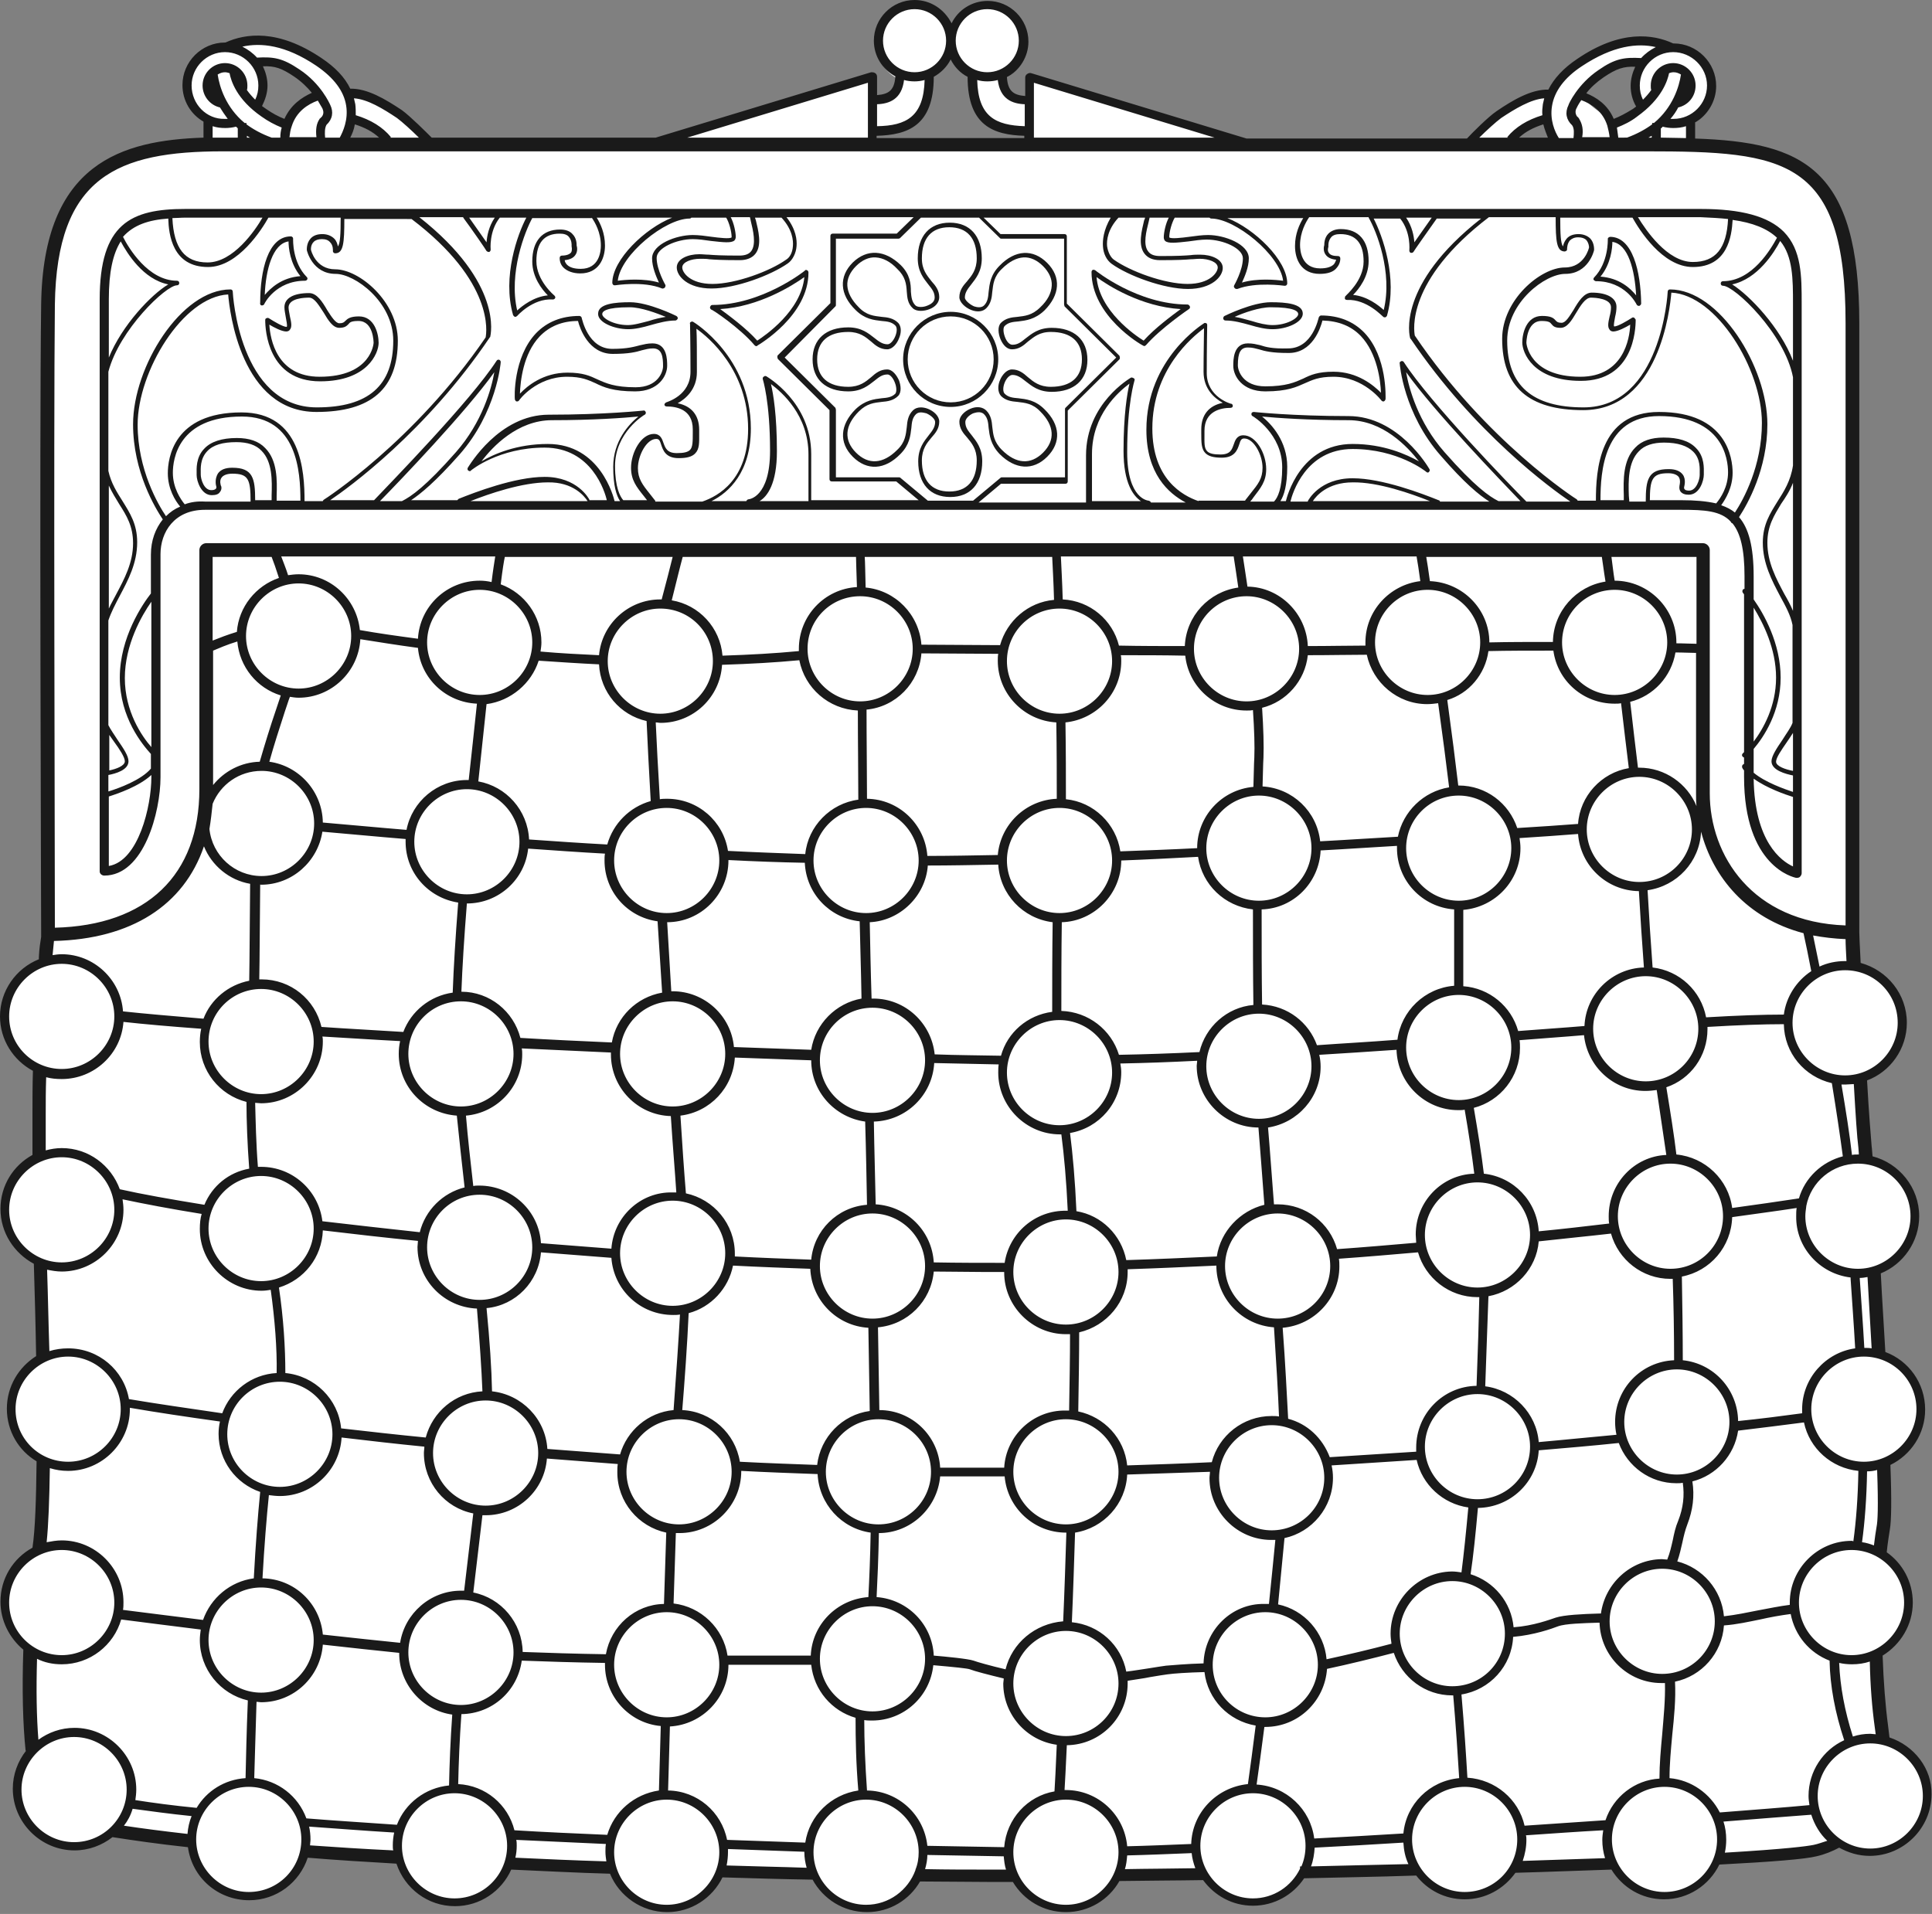 <?xml version="1.0" encoding="utf-8"?>
<!-- Generator: Adobe Illustrator 20.1.0, SVG Export Plug-In . SVG Version: 6.00 Build 0)  -->
<svg version="1.1" xmlns="http://www.w3.org/2000/svg" xmlns:xlink="http://www.w3.org/1999/xlink" x="0px" y="0px"
	 viewBox="0 0 422.5 418.6" style="enable-background:new 0 0 422.5 418.6;" xml:space="preserve">
<rect x="0" y="0" width="422.5" height="418.6" fill="#808080" stroke="none"/>
<style type="text/css">
	.st0{fill:#FFFFFF;}
	.st1{display:none;}
	.st2{display:inline;fill:#FFFFFF;}
	.st3{fill:#1A1A1A;}
</style>
<g id="back_1_">
	<path class="st0" d="M412.4,379.8l-0.3-0.1l0-0.4c-0.1-0.8-0.1-1.6-0.3-2.4c-0.6-4.5-1-9.7-1.2-15.4l0-0.3l0.3-0.2
		c3.9-2.4,6.3-6.5,6.3-11.1c0-4.2-2-8.1-5.4-10.6l-0.3-0.2l0-0.3c0.2-2.1,0.5-3.8,0.7-5.1c0.3-1.7,0.4-6.2,0.1-13.8l0-0.3l0.3-0.2
		c4.5-2.2,7.2-6.7,7.2-11.6c0-5.3-3.3-10.2-8.3-12.1l-0.3-0.1l0-0.3c-0.3-5.4-0.6-11.1-1-17l0-0.4l0.4-0.1c4.9-2,8-6.7,8-12
		c0-5.9-4-11.1-9.7-12.6l-0.4-0.1l0-0.4c-0.1-0.9-0.1-1.6-0.2-2.1c-0.2-2.4-0.6-7.2-1-14.3l0-0.4l0.4-0.1c5-2,8.3-6.7,8.3-12.1
		c0-5.9-4-11-9.6-12.5l-0.4-0.1l0-0.4c-0.2-3.4-0.3-6.4-0.3-6.6l0-132.7c0-32.8-11.4-39-35.3-39.9l-0.5,0v-4.2l0.3-0.2
		c2.7-1.6,4.3-4.4,4.3-7.6c0-4.9-4-8.8-8.9-8.8l-0.2,0l-0.1-0.1c-4.2-2-11.1-3-20.4,3.3c-2.8,1.9-4.9,4.1-6.1,6.5l-0.2,0.3l-0.5,0
		c-3.5,0-7.6,2.4-10.8,4.6c-1.8,1.2-5.5,4.9-6.3,5.8l-0.2,0.2H272l-47.5-14.4v5.2l-0.6,0c-2.9-0.2-4.1-1.5-4.3-4.5l0-0.3l0.3-0.2
		c2.7-1.5,4.4-4.3,4.4-7.4c0-4.6-3.8-8.4-8.4-8.4c-3.1,0-5.9,1.7-7.4,4.5L208,6.7l-0.5-0.9c-1.5-2.8-4.3-4.5-7.4-4.5
		c-4.6,0-8.4,3.8-8.4,8.4c0,3.1,1.7,5.9,4.4,7.4l0.3,0.2l0,0.3c-0.2,3-1.4,4.2-4.3,4.5l-0.6,0v-5.2l-47.5,14.4H94.7l-0.2-0.2
		c-0.9-0.9-4.5-4.6-6.3-5.8c-3.4-2.3-7.4-4.7-10.9-4.6l-0.3,0l-0.2-0.3c-1.2-2.4-3.2-4.5-6.1-6.5c-9.3-6.3-16.3-5.3-20.4-3.3
		l-0.1,0.1l-0.3,0c-4.8,0-8.8,4-8.8,8.8c0,3.1,1.6,5.9,4.3,7.6l0.3,0.2v4.1l-0.5,0c-17.9,0.5-34.4,5.3-34.8,35.9
		c-0.4,28.3,0,126,0,137.1l-0.1,0.7c-0.2,1.3-0.4,2.4-0.5,4.4l0,0.2l0.1,0.6l-0.4,0.2c-4.9,2-8,6.7-8,12c0,4.8,2.6,9.1,6.8,11.4
		l0.3,0.2l0,0.3c-0.1,2.7-0.1,5.5-0.1,9.3l0,9.4L8,253c-4.1,2.3-6.7,6.6-6.7,11.3c0,4.8,2.7,9.2,6.9,11.5l0.3,0.1l0,0.3
		c0.2,6.5,0.3,13.8,0.5,20.1l0,0.3l-0.3,0.2c-3.8,2.4-6.1,6.5-6.1,11c0,4.5,2.3,8.7,6.2,11l0.3,0.2l0,0.3
		c-0.1,8.4-0.3,14.8-0.9,18.8l0,0.3L8,338.6c-4.1,2.3-6.7,6.6-6.7,11.3c0,3.9,1.7,7.6,4.8,10.1l0.2,0.2l0,0.3
		c-0.2,8-0.1,14.8,0.3,20.3l0.1,1.1l0.8-0.1l-0.7,1c-1.8,2.3-2.7,5-2.7,7.9c0,7.2,5.8,13,13,13c2.9,0,5.6-0.9,7.9-2.7l0.2-0.1l0.2,0
		c4.4,0.7,10,1.5,16.4,2.2l0.4,0l0.1,0.4c0.9,6.3,6.5,11.1,12.8,11.1c5.6,0,10.5-3.5,12.3-8.8l0.1-0.4l0.4,0
		c6,0.5,12.5,0.9,19.2,1.3l0.4,0l0.1,0.3c1.8,5.3,6.7,8.9,12.3,8.9c5,0,9.7-3,11.8-7.6l0.2-0.3l0.4,0c6.9,0.3,14.1,0.6,21.4,0.9
		l0.3,0l0.1,0.3c2,4.8,6.7,8,12,8c4.9,0,9.4-2.8,11.6-7.2l0.2-0.3l0.3,0c6.6,0.2,13.2,0.4,19.5,0.5l0.3,0l0.2,0.3
		c2.3,4.1,6.7,6.7,11.4,6.7c4.5,0,8.8-2.4,11.2-6.4l0.2-0.3l0.3,0c5.2,0,10.2,0.1,14.9,0.1c1.8,0,3.6,0,5.4,0l0.3,0l0.2,0.3
		c2.4,4,6.5,6.3,11.1,6.3c4.6,0,8.9-2.5,11.2-6.4l0.2-0.3l0.3,0c6-0.1,12.1-0.1,18.2-0.2l0.3,0l0.2,0.2c2.4,3.3,6.4,5.3,10.5,5.3
		c4.3,0,8.3-2.1,10.7-5.7l0.2-0.2l0.3,0c9-0.2,17-0.4,24.4-0.6l0.3,0l0.2,0.2c2.5,3.1,6.2,4.9,10.2,4.9c4.2,0,8.2-2.1,10.6-5.5
		l0.2-0.2l0.3,0c7.3-0.2,14.3-0.5,20.9-0.7l0.3,0l0.2,0.3c2.4,3.9,6.5,6.2,11.1,6.2c5,0,9.4-2.8,11.6-7.2l0.1-0.3l0.3,0
		c11.6-0.6,18.7-1.2,21-1.8c1.7-0.4,3.4-1,4.9-1.9l0.3-0.1l0.3,0.1c1.9,1.1,4.1,1.7,6.3,1.7c7.2,0,13-5.8,13-13
		C421.2,386.5,417.6,381.6,412.4,379.8z M341.1,32.9l-11.2,0c-1,0-1-0.7-1-0.8c-0.1-1.6,6.8-6,8.5-6.2c0,0,0.1,0,0.1,0
		c0.8,0,0.9,0.6,0.9,0.7c0.4,3.1,2.1,5.4,2.1,5.4L341.1,32.9z M358.6,13.9l0.2,0l0.6,0.6l-0.3,0.4c-1,1.4-1.5,3-1.5,4.6
		c0,1.4,0.4,2.8,1.1,4l0.6,0.7l-0.4,0.4c-0.5,0.4-1,1-1.7,1.4c-4.8,2.4-11.3-4.9-11.3-4.9c1-1.4,1.1-3,3.5-4.7
		C352.9,13.9,354.8,13.6,358.6,13.9z M70.9,21.3l-1.1-0.5l-1,0.5c-3.4,1-6.1,6.3-6.1,6.3c-1.7-0.5-3-0.5-4.7-1.7
		c-0.7-0.5-1.3-0.9-1.7-1.4l-0.4-0.4l0.5-0.5l0.1-0.2c0.7-1.2,1.1-2.6,1.1-4c0-1.7-0.5-3.3-1.5-4.6l-0.3-0.4l0.6-0.6l0.2,0
		c3.8-0.3,5.7,0.1,9.3,2.5C68.3,18,69.9,19.9,70.9,21.3z M88.2,32.9H74.1l0.7-0.9c0.2-0.2,1.7-2.4,2.1-5.4c0-0.3,0.2-0.5,0.5-0.6
		c1.2-0.5,6,3,9.7,5.9L88.2,32.9z M208.5,9.2l0,0.5c0,3,1.8,5.6,4.5,6.8l0.4,0.2l-0.2,0.9l0,0.2c0,9.3,4.5,11.2,11.8,11.2h0.5v4
		h-35.2v-4.1l0.6,0.1c0,0,4.8,0.8,8.3-2.2c2.3-2,3.5-5.3,3.5-9.8c0-0.5,4.7-2.8,4.7-7.2V9.2H208.5z"/>
</g>
<g id="lines">
	<g id="back" class="st1">
		<path class="st2" d="M411.4,378.7l-0.3-0.1v-0.4c-0.1-0.8-0.1-1.6-0.3-2.4c-0.6-4.5-1-9.7-1.2-15.4v-0.3l0.3-0.2
			c3.9-2.4,6.3-6.5,6.3-11.1c0-4.2-2-8.1-5.4-10.6l-0.3-0.2v-0.3c0.2-2.1,0.5-3.8,0.7-5.1c0.3-1.7,0.4-6.2,0.1-13.8v-0.3l0.3-0.2
			c4.5-2.2,7.2-6.7,7.2-11.6c0-5.3-3.3-10.2-8.3-12.1l-0.3-0.1v-0.3c-0.3-5.4-0.6-11.1-1-17v-0.4l0.4-0.1c4.9-2,8-6.7,8-12
			c0-5.9-4-11.1-9.7-12.6l-0.4-0.1v-0.4c-0.1-0.9-0.1-1.6-0.2-2.1c-0.2-2.4-0.6-7.2-1-14.3v-0.4l0.4-0.1c5-2,8.3-6.7,8.3-12.1
			c0-5.9-4-11-9.6-12.5L405,210v-0.4c-0.2-3.4-0.3-6.4-0.3-6.6V70.3c0-32.8-11.4-39-35.3-39.9h-0.5v-4.2l0.3-0.2
			c2.7-1.6,4.3-4.4,4.3-7.6c0-4.9-4-8.8-8.9-8.8h-0.2l-0.1-0.1c-4.2-2-11.1-3-20.4,3.3c-2.8,1.9-4.9,4.1-6.1,6.5l-0.2,0.3h-0.5
			c-3.5,0-7.6,2.4-10.8,4.6c-1.8,1.2-5.5,4.9-6.3,5.8l-0.2,0.2h-48.5l-47.5-14.4V21h-0.6c-2.9-0.2-4.1-1.5-4.3-4.5v-0.3l0.3-0.2
			c2.7-1.5,4.4-4.3,4.4-7.4c0-4.6-3.8-8.4-8.4-8.4c-3.1,0-5.9,1.7-7.4,4.5l-0.5,0.9l-0.5-0.9c-1.5-2.8-4.3-4.5-7.4-4.5
			c-4.6,0-8.4,3.8-8.4,8.4c0,3.1,1.7,5.9,4.4,7.4l0.3,0.2v0.3c-0.2,3-1.4,4.2-4.3,4.5h-0.6v-5.2l-47.5,14.4H93.7L93.5,30
			c-0.9-0.9-4.5-4.6-6.3-5.8c-3.4-2.3-7.4-4.7-10.9-4.6H76l-0.2-0.3c-1.2-2.4-3.2-4.5-6.1-6.5c-9.4-6.2-16.3-5.2-20.5-3.2l-0.1,0.1
			h-0.3c-4.8,0-8.8,4-8.8,8.8c0,3.1,1.6,5.9,4.3,7.6l0.3,0.2v4.1h-0.5C26.2,30.8,9.7,35.6,9.3,66.1c-0.4,28.3,0,126,0,137.1
			l-0.1,0.7c-0.2,1.3-0.4,2.4-0.5,4.4v0.2l0.1,0.6l-0.4,0.2c-4.9,2-8,6.7-8,12c0,4.8,2.6,9.1,6.8,11.4l0.3,0.2v0.3
			c-0.1,2.7-0.1,5.5-0.1,9.3v9.4L7,252c-4.1,2.3-6.7,6.6-6.7,11.3c0,4.8,2.7,9.2,6.9,11.5l0.3,0.1v0.3c0.2,6.5,0.3,13.8,0.5,20.1
			v0.3l-0.3,0.2c-3.8,2.4-6.1,6.5-6.1,11s2.3,8.7,6.2,11l0.3,0.2v0.3c-0.1,8.4-0.3,14.8-0.9,18.8v0.3L7,337.5
			c-4.1,2.3-6.7,6.6-6.7,11.3c0,3.9,1.7,7.6,4.8,10.1l0.2,0.2v0.3c-0.2,8-0.1,14.8,0.3,20.3l0.1,1.1l0.8-0.1l-0.7,1
			c-1.8,2.3-2.7,5-2.7,7.9c0,7.2,5.8,13,13,13c2.9,0,5.6-0.9,7.9-2.7l0.2-0.1h0.2c4.4,0.7,10,1.5,16.4,2.2h0.4l0.1,0.4
			c0.9,6.3,6.5,11.1,12.8,11.1c5.6,0,10.5-3.5,12.3-8.8l0.1-0.4h0.4c6,0.5,12.5,0.9,19.2,1.3h0.4l0.1,0.3c1.8,5.3,6.7,8.9,12.3,8.9
			c5,0,9.7-3,11.8-7.6l0.2-0.3h0.4c6.9,0.3,14.1,0.6,21.4,0.9h0.3l0.1,0.3c2,4.8,6.7,8,12,8c4.9,0,9.4-2.8,11.6-7.2l0.2-0.3h0.3
			c6.6,0.2,13.2,0.4,19.5,0.5h0.3l0.2,0.3c2.3,4.1,6.7,6.7,11.4,6.7c4.5,0,8.8-2.4,11.2-6.4l0.2-0.3h0.3c5.2,0,10.2,0.1,14.9,0.1
			c1.8,0,3.6,0,5.4,0h0.3l0.2,0.3c2.4,4,6.5,6.3,11.1,6.3s8.9-2.5,11.2-6.4l0.2-0.3h0.3c6-0.1,12.1-0.1,18.2-0.2h0.3l0.2,0.2
			c2.4,3.3,6.4,5.3,10.5,5.3c4.3,0,8.3-2.1,10.7-5.7l0.2-0.2h0.3c9-0.2,17-0.4,24.4-0.6h0.3l0.2,0.2c2.5,3.1,6.2,4.9,10.2,4.9
			c4.2,0,8.2-2.1,10.6-5.5l0.2-0.2h0.3c7.3-0.2,14.3-0.5,20.9-0.7h0.3l0.2,0.3c2.4,3.9,6.5,6.2,11.1,6.2c5,0,9.4-2.8,11.6-7.2
			l0.1-0.3h0.3c11.6-0.6,18.7-1.2,21-1.8c1.7-0.4,3.4-1,4.9-1.9l0.3-0.1l0.3,0.1c1.9,1.1,4.1,1.7,6.3,1.7c7.2,0,13-5.8,13-13
			C420.2,385.5,416.6,380.5,411.4,378.7z M340.1,31.8h-11.2c-1,0-1-0.7-1-0.8c-0.1-1.6,6.8-6,8.5-6.2h0.1c0.8,0,0.9,0.6,0.9,0.7
			c0.4,3.1,2.1,5.4,2.1,5.4L340.1,31.8z M357.6,12.8h0.2l0.6,0.6l-0.3,0.4c-1,1.4-1.5,3-1.5,4.6c0,1.4,0.4,2.8,1.1,4l0.6,0.7
			l-0.4,0.4c-0.5,0.4-1,1-1.7,1.4c-4.8,2.4-11.3-4.9-11.3-4.9c1-1.4,1.1-3,3.5-4.7C351.9,12.9,353.8,12.5,357.6,12.8z M69.9,20.3
			l-1.1-0.5l-1,0.5c-3.4,1-6.1,6.3-6.1,6.3c-1.7-0.5-3-0.5-4.7-1.7c-0.7-0.5-1.3-0.9-1.7-1.4l-0.4-0.4l0.5-0.5l0.1-0.2
			c0.7-1.2,1.1-2.6,1.1-4c0-1.7-0.5-3.3-1.5-4.6l-0.3-0.4l0.6-0.6h0.2c3.8-0.3,5.7,0.1,9.3,2.5C67.3,16.9,68.9,18.9,69.9,20.3z
			 M87.2,31.8H73.1l0.7-0.9c0.2-0.2,1.7-2.4,2.1-5.4c0-0.3,0.2-0.5,0.5-0.6c1.2-0.5,6,3,9.7,5.9L87.2,31.8z M207.5,8.1v0.5
			c0,3,1.8,5.6,4.5,6.8l0.4,0.2l-0.2,0.9v0.2c0,9.3,4.5,11.2,11.8,11.2h0.5v4h-35.2v-4.1l0.6,0.1c0,0,4.8,0.8,8.3-2.2
			c2.3-2,3.5-5.3,3.5-9.8c0-0.5,4.7-2.8,4.7-7.2V8.2h1.1V8.1z"/>
	</g>
	<g>
		<path class="st3" d="M22.8,191.5c8.7,0,12.3-14,12.3-21.5v-48.8c0-4.8,3-9.7,9.7-9.7h323c4.9,0,8.5,0.2,10.7,2.6
			c0,0.1,0.1,0.2,0.2,0.3c0,0,0.1,0,0.2,0.1c1.7,2.1,2.6,5.6,2.6,11.5v2.8c-0.1,0-0.2,0-0.3,0.1c-0.2,0.2-0.2,0.5-0.1,0.7
			c0,0,0.1,0.1,0.3,0.4v34.5c-0.2,0.2-0.3,0.3-0.3,0.3c-0.2,0.2-0.2,0.5,0,0.7c0.1,0.1,0.2,0.1,0.3,0.2v1.4c-0.1,0-0.1,0-0.2,0.1
			c-0.2,0.1-0.3,0.4-0.2,0.7c0.1,0.2,0.2,0.4,0.4,0.6v1.4c0,19.7,10.9,22,11.4,22.1c0.1,0,0.1,0,0.2,0c0.2,0,0.5-0.1,0.6-0.2
			c0.2-0.2,0.4-0.5,0.4-0.8V67.8l0-1.4c0-6,0-11.7-3.9-15.7c-3.4-3.4-9.3-5-18.2-5H40.5c-11.9,0-18.7,3.2-18.7,19.8v125.1
			C21.8,191.1,22.3,191.5,22.8,191.5z M23.8,160.6c0.4,0.6,0.8,1.1,1.2,1.7c1.1,1.5,2.3,3.3,2.3,4.2c0,1-1.9,1.7-3.4,2V160.6z
			 M23.8,189.4v-15.2c1.9-0.6,6.6-2.2,9.3-4.7v0.5C33.1,176.3,30.3,188.3,23.8,189.4z M33.1,163.4c-2.1-2.4-5.8-7.8-5.8-15.1
			c0-7.3,3.7-13.7,5.8-16.7V163.4z M36.3,112.9c-1.7-2.5-6.2-10.2-6.2-20c0-11.7,9.9-28,19.8-28.5c0.3,3.6,2.8,25.7,19.3,25.7
			C81.2,90.1,87,85,87,74.5c0-8.5-8.4-15.6-13.7-15.6c-4.3,0-5.3-4.2-5.3-4.3c0,0-0.1-1,0.6-1.7c0.4-0.4,1-0.6,1.8-0.6
			c0.8,0,1.4,0.2,1.8,0.7c0.7,0.7,0.6,1.8,0.6,1.8c0,0.1,0,0.3,0.1,0.4c0.1,0.1,0.2,0.2,0.4,0.2c1.8,0,2-2.2,2-7.5H90
			c18.2,13.8,16.4,24.9,16.2,25.9C90.6,96.6,71,109.2,70.8,109.3c-0.1,0.1-0.2,0.2-0.2,0.3h-4c0-6.5-0.7-19.4-13.8-19.4
			c-14.9,0-16.1,10.1-16.1,13.3c0,3.4,1.6,6,2.7,7.3C38.2,111.3,37.2,112,36.3,112.9z M101.3,47.6c1.8,2.4,5.1,7.2,5.1,7.3
			c0.1,0.1,0.3,0.2,0.4,0.2c0.1,0,0.1,0,0.2,0c0.2-0.1,0.3-0.3,0.3-0.5c0,0-0.4-4,2-7h5.8c-1.9,3.6-5.3,12.9-2.9,21.3
			c0.1,0.2,0.2,0.3,0.4,0.4c0,0,0.1,0,0.1,0c0.1,0,0.3-0.1,0.4-0.2c0,0,3.4-3.9,7.8-3.6c0.2,0,0.4-0.1,0.5-0.3s0-0.4-0.2-0.6
			c0,0-3.9-3.2-3.9-7.5c0-4,1.7-6,5.1-6c0.9,0,1.6,0.2,2,0.7c0.7,0.8,0.6,1.9,0.6,1.9c0,0.1,0,0.1,0,0.2c0,0,0.2,0.8-0.1,1.3
			c-0.3,0.4-1,0.7-2,0.7c-0.3,0-0.5,0.2-0.5,0.5c0,0-0.1,1.2,0.8,2.1c0.8,0.8,2.1,1.3,3.7,1.3c4,0,5.4-3.2,5.4-6.1
			c0-2.7-1-4.8-1.8-6.1h16.5c-5.9,2.3-13.1,9.2-13.1,14.3c0,0.1,0.1,0.3,0.2,0.4c0.1,0.1,0.3,0.1,0.4,0.1c0.1,0,6.2-1,10.3,0.7
			c0.1,0,0.1,0,0.2,0c0.1,0,0.3-0.1,0.4-0.2c0.1-0.2,0.2-0.4,0.1-0.6c0,0-1.9-3.3-1.9-5.9c0-2.2,4.4-4.1,7.9-4.1
			c1.2,0,2.6,0.2,4,0.4c2.7,0.3,4.4,0.5,5.1-0.1c0.2-0.2,0.3-0.5,0.3-0.8c0-1-0.4-3-1.1-4.3h4.2c0.1,0.3,0.1,0.5,0.2,0.9
			c0.5,2,1.2,5,0.1,6.5c-0.5,0.7-1.4,1-2.6,1c-3.9,0-5.5-0.1-6.7-0.2c-0.7,0-1.3-0.1-2.1-0.1c-2.4,0-4.9,1-4.9,2.9
			c0,1.9,2.4,4.6,7.6,4.6c5.3,0,13-2.9,16.7-5.5c1-0.7,1.8-2.2,1.9-3.8c0.1-1.3-0.1-3.6-2.2-6.3h27.8l-3.7,3.6h-14
			c-0.3,0-0.5,0.2-0.5,0.5v14.7l-11.5,11.4c-0.1,0.1-0.1,0.2-0.1,0.4s0.1,0.3,0.1,0.4l11.3,11.2v15.1c0,0.3,0.2,0.5,0.5,0.5h14.1
			l4.9,4.1h-23.5V99.3c0-11.4-9.7-16.9-9.8-17c-0.2-0.1-0.4-0.1-0.6,0.1c-0.2,0.1-0.2,0.3-0.2,0.5c0,0,1.6,4.9,1.6,15.7
			c0,10.3-4.7,10.6-4.7,10.6c-0.2,0-0.4,0.2-0.5,0.4h-7.6c3.8-1.9,8.6-6.3,8.6-15.9c0-15.6-12.4-23.2-12.6-23.3
			c-0.2-0.1-0.3-0.1-0.5,0c-0.2,0.1-0.3,0.3-0.2,0.4c0,0,0.1,4.9,0.1,10.5c0,5.2-5.1,6.6-5.3,6.7c-0.2,0.1-0.4,0.3-0.4,0.5
			c0,0.2,0.2,0.4,0.5,0.4c2.1,0,5.7,0.6,5.7,5l0,0.8c0,1.8,0,3.1-0.6,3.7c-0.5,0.5-1.4,0.7-2.9,0.7c-2.1,0-2.5-1.1-2.9-2.2
			c-0.3-0.9-0.7-2-2.1-2c-2.8,0-5,4.1-5,7.4c0,2.7,1.2,4.2,2.8,6.2c0.2,0.3,0.5,0.6,0.7,0.9h-5.2c-0.7-0.8-1.8-2.8-1.8-7.5
			c0-7.3,6.4-11.2,6.5-11.2c0.2-0.1,0.3-0.4,0.2-0.6c-0.1-0.2-0.3-0.4-0.5-0.3c-0.1,0-8.4,0.9-20.7,0.9c-10.9,0-17.4,11.2-17.7,11.6
			c-0.1,0.2-0.1,0.5,0.1,0.6c0.2,0.2,0.5,0.2,0.6,0c0.1-0.1,6.1-5,16.1-5c10.3,0,13.2,9.7,13.6,11.5h-3.8c0,0,0-0.1,0-0.1
			c-0.1-0.2-2.6-5-9.8-5c-6.5,0-15.3,3.4-18.8,4.8c-0.1,0.1-0.2,0.2-0.3,0.3H89.9c2.1-1.4,5.3-4,10.6-10c8.1-9.2,9-20,9-20.2
			c0-0.2-0.1-0.4-0.3-0.5s-0.5,0-0.6,0.2c-5.7,8.8-23.3,26.8-26.8,30.5h-9.6c4-2.7,21-15,34.9-35.6c0,0,0.1-0.1,0.1-0.1
			c0.1-0.5,2.9-11.7-15.5-26.2H101.3z M102.6,47.6h5.6c-1.3,1.9-1.7,4-1.8,5.4C105.4,51.6,103.8,49.3,102.6,47.6z M129.4,47.6
			c0.7,1,2,3.2,2,6.1c0,1.2-0.3,5.1-4.4,5.1c-1.4,0-2.4-0.3-3-0.9c-0.3-0.3-0.5-0.7-0.5-1c1.1-0.1,1.9-0.5,2.3-1.1
			c0.6-0.8,0.4-1.8,0.3-2.1c0-0.4,0-1.6-0.9-2.5c-0.6-0.7-1.6-1-2.7-1c-3.9,0-6.1,2.5-6.1,7c0,3.4,2.1,6.1,3.4,7.4
			c-3.1,0.3-5.6,2.3-6.7,3.3c-1.9-8.2,1.7-17.3,3.3-20.2H129.4z M158.8,47.6c0.6,0.9,1.2,3,1.2,4.3c-0.3,0.4-2.8,0.1-4.3-0.1
			c-1.4-0.2-2.9-0.4-4.2-0.4c-3.6,0-8.9,2-8.9,5.1c0,1.9,0.9,4,1.5,5.3c-3.4-1-7.5-0.6-9-0.4c0.6-5.7,10.4-13.6,15.7-13.6
			c0.2,0,0.3-0.1,0.4-0.2H158.8z M170.9,47.6c2.4,2.6,2.6,5,2.5,6.2c-0.1,1.6-0.8,2.6-1.5,3c-3.5,2.5-11,5.3-16.1,5.3
			c-4.9,0-6.6-2.5-6.6-3.6c0-1.2,2-1.9,3.9-1.9c0.8,0,1.4,0,2,0.1c1.2,0.1,2.8,0.2,6.7,0.2c1.5,0,2.7-0.5,3.4-1.4
			c1.5-1.9,0.6-5.2,0.1-7.3c-0.1-0.2-0.1-0.4-0.2-0.6H170.9z M214.1,47.6l4.6,4.5c0.1,0.1,0.2,0.1,0.3,0.1h13.7v14.4
			c0,0.1,0.1,0.3,0.1,0.4l11.3,11.2l-11.1,11c-0.1,0.1-0.1,0.2-0.1,0.4v14.8h-13.8c-0.1,0-0.2,0-0.3,0.1l-6,5h-9.9l-6-5
			c-0.1-0.1-0.2-0.1-0.3-0.1h-13.8V89.6c0-0.1-0.1-0.3-0.1-0.4l-11.1-11L182.7,67c0.1-0.1,0.1-0.2,0.1-0.4V52.2h13.7
			c0.1,0,0.3-0.1,0.3-0.1l4.6-4.5H214.1z M250.4,47.6c0,0.2-0.1,0.4-0.2,0.6c-0.5,2.2-1.4,5.4,0.1,7.3c0.7,0.9,1.8,1.4,3.4,1.4
			c4,0,5.6-0.1,6.7-0.2c0.7,0,1.2-0.1,2-0.1c1.9,0,3.9,0.7,3.9,1.9c0,1.1-1.7,3.6-6.6,3.6c-5.1,0-12.6-2.8-16.1-5.3
			c-0.6-0.4-1.3-1.5-1.5-3c-0.1-1.2,0.1-3.6,2.5-6.2H250.4z M241.2,53.9c0.1,1.6,0.8,3,1.9,3.8c3.6,2.6,11.4,5.5,16.7,5.5
			c5.2,0,7.6-2.7,7.6-4.6c0-1.9-2.5-2.9-4.9-2.9c-0.8,0-1.4,0-2.1,0.1c-1.2,0.1-2.7,0.2-6.7,0.2c-1.2,0-2.1-0.3-2.6-1
			c-1.2-1.5-0.4-4.5,0.1-6.5c0.1-0.3,0.1-0.6,0.2-0.9h4.2c-0.7,1.3-1.1,3.3-1.1,4.3c0,0.3,0.1,0.6,0.3,0.8c0.7,0.6,2.4,0.4,5.1,0.1
			c1.4-0.2,2.8-0.4,4-0.4c3.6,0,7.9,1.9,7.9,4.1c0,2.6-1.9,5.9-1.9,5.9c-0.1,0.2-0.1,0.4,0.1,0.6c0.1,0.1,0.2,0.2,0.4,0.2
			c0.1,0,0.1,0,0.2,0c4.1-1.6,10.2-0.7,10.3-0.7c0.1,0,0.3,0,0.4-0.1c0.1-0.1,0.2-0.2,0.2-0.4c0-5.1-7.2-12-13.1-14.3H285
			c-0.8,1.3-1.8,3.4-1.8,6.1c0,3,1.4,6.1,5.4,6.1c1.7,0,3-0.4,3.7-1.3c0.9-1,0.8-2.1,0.8-2.1c0-0.3-0.2-0.5-0.5-0.5
			c-1,0-1.7-0.2-2-0.7c-0.4-0.5-0.1-1.3-0.1-1.3c0-0.1,0-0.1,0-0.2c0,0-0.1-1.1,0.6-1.9c0.4-0.5,1.1-0.7,2-0.7c3.4,0,5.1,2,5.1,6
			c0,4.2-3.9,7.4-3.9,7.5c-0.2,0.1-0.2,0.4-0.2,0.6s0.3,0.3,0.5,0.3c4.3-0.2,7.7,3.6,7.8,3.6c0.1,0.1,0.2,0.2,0.4,0.2
			c0,0,0.1,0,0.1,0c0.2,0,0.3-0.2,0.4-0.3c2.4-8.3-1-17.6-2.9-21.3h5.8c2.4,3,2,6.9,2,7c0,0.2,0.1,0.4,0.3,0.5c0.1,0,0.1,0,0.2,0
			c0.2,0,0.3-0.1,0.4-0.2c0-0.1,3.4-4.9,5.1-7.3h9.7c-18.5,14.5-15.7,25.7-15.5,26.2c0,0.1,0,0.1,0.1,0.1
			c13.9,20.6,30.9,32.9,34.9,35.6h-9.6c-3.6-3.6-21.1-21.7-26.8-30.5c-0.1-0.2-0.4-0.3-0.6-0.2c-0.2,0.1-0.4,0.3-0.3,0.5
			c0,0.1,0.8,10.9,9,20.2c5.2,6,8.4,8.6,10.6,10h-10.8c0-0.1-0.1-0.3-0.3-0.3c-3.5-1.4-12.3-4.8-18.8-4.8c-7.2,0-9.7,4.8-9.8,5
			c0,0,0,0.1,0,0.1h-3.8c0.4-1.7,3.3-11.5,13.6-11.5c9.9,0,16,4.9,16.1,5c0.2,0.2,0.5,0.2,0.6,0c0.2-0.2,0.2-0.4,0.1-0.6
			c-0.3-0.5-6.8-11.6-17.7-11.6c-12.3,0-20.6-0.9-20.7-0.9c-0.2,0-0.5,0.1-0.5,0.3c-0.1,0.2,0,0.5,0.2,0.6c0.1,0,6.5,3.9,6.5,11.2
			c0,4.7-1,6.7-1.8,7.5h-5.2c0.3-0.3,0.5-0.6,0.7-0.9c1.6-2.1,2.8-3.5,2.8-6.2c0-3.4-2.2-7.4-5-7.4c-1.4,0-1.8,1.1-2.1,2
			c-0.4,1.1-0.7,2.2-2.9,2.2c-1.5,0-2.4-0.2-2.9-0.7c-0.7-0.7-0.6-1.9-0.6-3.7l0-0.8c0-4.3,3.6-5,5.7-5c0.3,0,0.5-0.2,0.5-0.4
			c0-0.2-0.1-0.5-0.4-0.5c-0.1,0-5.3-1.5-5.3-6.7c0-5.6,0.1-10.4,0.1-10.5c0-0.2-0.1-0.4-0.2-0.4c-0.2-0.1-0.4-0.1-0.5,0
			c-0.1,0.1-12.6,7.7-12.6,23.3c0,9.6,4.8,13.9,8.6,15.9h-7.6c-0.1-0.2-0.2-0.3-0.5-0.4c0,0-4.7-0.2-4.7-10.6
			c0-10.8,1.6-15.6,1.6-15.7c0.1-0.2,0-0.4-0.2-0.5c-0.2-0.1-0.4-0.2-0.6-0.1c-0.1,0.1-9.8,5.6-9.8,17v10.3h-23.5l4.9-4.1h14.1
			c0.3,0,0.5-0.2,0.5-0.5V89.8l11.3-11.2c0.1-0.1,0.1-0.2,0.1-0.4s-0.1-0.3-0.1-0.4l-11.5-11.4V51.7c0-0.3-0.2-0.5-0.5-0.5h-14
			l-3.7-3.6h27.8C241.3,50.3,241.1,52.6,241.2,53.9z M264.5,47.6c0.1,0.1,0.2,0.2,0.4,0.2c5.2,0,15,7.9,15.7,13.6
			c-1.5-0.2-5.6-0.6-9,0.4c0.6-1.3,1.5-3.4,1.5-5.3c0-3.1-5.3-5.1-8.9-5.1c-1.3,0-2.7,0.2-4.2,0.4c-1.5,0.2-4,0.5-4.3,0.1
			c0-1.3,0.6-3.3,1.2-4.3H264.5z M299.3,47.6c1.7,2.9,5.3,12,3.3,20.2c-1.1-1-3.6-3-6.7-3.3c1.3-1.3,3.4-4,3.4-7.4
			c0-4.5-2.2-7-6.1-7c-1.2,0-2.1,0.4-2.7,1c-0.9,0.9-0.9,2.2-0.9,2.5c-0.1,0.3-0.3,1.3,0.3,2.1c0.4,0.6,1.2,1,2.3,1.1
			c-0.1,0.3-0.2,0.6-0.5,1c-0.6,0.6-1.6,0.9-3,0.9c-4.1,0-4.4-3.9-4.4-5.1c0-2.8,1.3-5.1,2-6.1H299.3z M307.5,47.6h5.6
			c-1.2,1.7-2.8,4-3.8,5.4C309.2,51.6,308.8,49.5,307.5,47.6z M332.5,109.6h-4.8c-2-1-5.2-3.2-11.8-10.7c-5.8-6.6-7.8-14-8.4-17.5
			C313.8,90.2,328.1,105,332.5,109.6z M312.7,109.6h-25.6c0.7-1.1,3.2-4.1,8.7-4.1C301.4,105.4,308.7,108,312.7,109.6z M280,109.6
			c0.8-1.2,1.5-3.5,1.5-7.5c0-5.6-3.4-9.3-5.5-11c3.1,0.3,10,0.8,18.9,0.8c7.5,0,12.9,5.8,15.4,9c-2.7-1.5-7.7-3.8-14.5-3.8
			c-11.5,0-14.4,11.7-14.6,12.5H280z M262.1,109.6c-3.5-1.2-10.1-4.8-10.1-15.9c0-12.8,8.7-20,11.3-21.9c0,1.7-0.1,5.4-0.1,9.5
			c0,3.8,2.4,5.8,4.2,6.8c-3,0.6-4.7,2.6-4.7,5.8l0,0.8c0,2,0,3.5,0.9,4.4c0.7,0.7,1.8,1,3.6,1c2.8,0,3.4-1.7,3.8-2.9
			c0.3-1,0.5-1.3,1.1-1.3c2.1,0,4,3.6,4,6.4c0,2.4-1,3.6-2.6,5.6c-0.3,0.4-0.7,0.9-1.1,1.4c0,0-0.1,0.1-0.1,0.2H262.1z M249.5,109.6
			h-10.7V99.3c0-8.6,5.8-13.6,8.2-15.4c-0.5,2.1-1.3,6.8-1.3,14.7C245.7,105.8,247.9,108.5,249.5,109.6z M176.8,109.6h-10.7
			c1.7-1,3.8-3.8,3.8-10.9c0-7.9-0.8-12.6-1.3-14.7c2.4,1.8,8.2,6.8,8.2,15.4V109.6z M143.3,109.6c0-0.1,0-0.1-0.1-0.2
			c-0.4-0.5-0.8-1-1.1-1.4c-1.6-2-2.6-3.3-2.6-5.6c0-2.8,1.9-6.4,4-6.4c0.6,0,0.8,0.3,1.1,1.3c0.4,1.2,1,2.9,3.8,2.9
			c1.8,0,2.9-0.3,3.6-1c1-1,0.9-2.4,0.9-4.4l0-0.8c0-3.2-1.7-5.2-4.7-5.8c1.8-1,4.2-3.1,4.2-6.8c0-4.1,0-7.8-0.1-9.5
			c2.7,1.9,11.3,9.1,11.3,21.9c0,11.1-6.5,14.7-10,15.9H143.3z M134.4,109.6c-0.2-0.8-3.1-12.5-14.6-12.5c-6.8,0-11.8,2.2-14.5,3.8
			c2.4-3.2,7.9-9,15.4-9c9,0,15.8-0.5,18.9-0.8c-2.1,1.7-5.5,5.4-5.5,11c0,4.1,0.7,6.3,1.5,7.5H134.4z M128.5,109.6h-25.6
			c4-1.6,11.3-4.1,16.9-4.1C125.3,105.4,127.8,108.5,128.5,109.6z M83.1,109.6c4.4-4.5,18.7-19.4,25-28.2
			c-0.6,3.5-2.6,10.9-8.4,17.5c-6.6,7.5-9.8,9.7-11.8,10.7H83.1z M40.4,110.3c-0.9-1.1-2.6-3.6-2.6-6.9c0-2.9,1.1-12.3,15.1-12.3
			c12.1,0,12.8,12.1,12.8,18.4h-5.2c0-0.3,0-0.7,0-1.1c0.1-3.3,0.2-7.7-2.5-10.4c-1.4-1.5-3.5-2.2-6.2-2.2c-3.3,0-5.7,0.8-7.1,2.3
			c-1.9,1.9-1.7,4.5-1.7,5.5c0,0.1,0,0.2,0,0.3c0,1.3,1,4.4,3.3,4.4c0.9,0,1.5-0.2,1.8-0.7c0.5-0.6,0.3-1.3,0.2-1.4
			c0,0-0.4-1.1,0.2-1.8c0.4-0.5,1.2-0.8,2.3-0.8c3.5,0,4,1.2,4,6.1h-10C43.2,109.6,41.7,109.8,40.4,110.3z M47.3,106.4
			c0,0,0.1,0.3-0.1,0.5c-0.2,0.2-0.5,0.3-1,0.3c-1.6,0-2.3-2.4-2.3-3.4c0-0.1,0-0.2,0-0.3c0-0.9-0.2-3.1,1.4-4.8
			c1.3-1.4,3.4-2,6.4-2c2.4,0,4.3,0.6,5.5,1.9c2.4,2.4,2.3,6.6,2.2,9.7c0,0.4,0,0.8,0,1.1h-3.6c0-4.8-0.5-7.1-5-7.1
			c-1.5,0-2.5,0.4-3.1,1.2C46.8,104.9,47.3,106.4,47.3,106.4z M356.2,108.4c-0.1-3.1-0.2-7.3,2.2-9.7c1.2-1.3,3.1-1.9,5.5-1.9
			c3,0,5.1,0.7,6.4,2c1.6,1.6,1.4,3.8,1.4,4.8c0,0.1,0,0.2,0,0.3c0,0.9-0.7,3.4-2.3,3.4c-0.5,0-0.9-0.1-1-0.3
			c-0.2-0.2-0.1-0.5-0.1-0.5c0-0.1,0.5-1.6-0.3-2.7c-0.6-0.8-1.6-1.2-3.1-1.2c-4.5,0-5,2.3-5,7.1h-3.6
			C356.3,109.2,356.2,108.8,356.2,108.4z M360.8,109.6c0-4.8,0.5-6.1,4-6.1c1.1,0,1.9,0.3,2.3,0.8c0.5,0.7,0.2,1.8,0.2,1.8
			c0,0.1-0.2,0.8,0.2,1.4c0.4,0.5,1,0.7,1.8,0.7c2.4,0,3.3-3.1,3.3-4.4c0-0.1,0-0.2,0-0.3c0-1,0.2-3.6-1.7-5.5
			c-1.5-1.6-3.9-2.3-7.1-2.3c-2.7,0-4.8,0.7-6.2,2.2c-2.7,2.7-2.6,7.2-2.5,10.4c0,0.4,0,0.8,0,1.1H350c0-6.2,0.7-18.4,12.8-18.4
			c14,0,15.1,9.4,15.1,12.3c0,3.2-1.6,5.6-2.6,6.8c-2.2-0.5-4.7-0.7-7.5-0.7H360.8z M376.4,110.5c1-1.4,2.5-3.9,2.5-7.1
			c0-3.1-1.2-13.3-16.1-13.3c-13.1,0-13.8,12.8-13.8,19.4h-4c0-0.1-0.1-0.2-0.2-0.3c-0.2-0.1-19.8-12.7-35.4-35.8
			c-0.2-1-2-12,16.2-25.9h14.6c0,5.3,0.2,7.5,2,7.5c0.1,0,0.3-0.1,0.4-0.2c0.1-0.1,0.1-0.2,0.1-0.4c0,0,0-1.1,0.6-1.8
			c0.4-0.4,1-0.7,1.8-0.7c0.8,0,1.4,0.2,1.8,0.6c0.6,0.7,0.6,1.6,0.6,1.6c0,0.1-1,4.4-5.3,4.4c-5.3,0-13.7,7.1-13.7,15.6
			c0,10.5,5.8,15.6,17.7,15.6c16.6,0,19-22.1,19.3-25.7c9.9,0.5,19.8,16.7,19.8,28.5c0,9.4-4,16.7-5.9,19.6
			C378.7,111.5,377.6,110.9,376.4,110.5z M380.3,113.1c1.9-2.9,6.2-10.5,6.2-20.3c0-12.6-10.5-29.5-21.3-29.5
			c-0.3,0-0.5,0.2-0.5,0.5c0,0.3-1.4,25.3-18.4,25.3c-11.2,0-16.7-4.8-16.7-14.6c0-8.4,8.3-14.6,12.7-14.6c5.1,0,6.3-5.1,6.3-5.2
			c0-0.1,0.1-1.5-0.8-2.5c-0.6-0.6-1.5-1-2.6-1c-1.1,0-2,0.3-2.6,1c-0.5,0.6-0.7,1.2-0.8,1.7c-0.5-0.7-0.6-2.7-0.6-6.3H357
			c1.4,2.5,6.5,10.8,13.2,10.8c7.6,0,8.5-6.7,8.7-10.3c4.4,0.6,7.6,1.9,9.7,3.9c-1.3,2.4-5.4,9.5-11.8,9.5c-0.3,0-0.5,0.2-0.5,0.5
			s0.2,0.5,0.5,0.5c2.5,0,13.5,10.5,15.3,20l0,19.3c-0.5,3.4-2,5.7-3.4,7.9c-1.6,2.6-3.2,5-3.2,9c0,4.5,2,8.3,3.8,11.7
			c1.2,2.2,2.3,4.2,2.7,6.3l0,21.4c-0.4,1.1-1.4,2.4-2.2,3.7c-1.3,1.9-2.4,3.6-2.4,4.7c0,2,3.2,2.8,4.7,3.1l0,3.6
			c-1.8-0.6-6.1-2.1-8.6-4.2v-5.2c2.2-2.6,5.9-8.1,5.9-15.6c0-7.5-3.7-14-5.9-17.1v-5C383.5,119.5,382.4,115.5,380.3,113.1z
			 M392.1,168.6c-1.6-0.3-3.7-1-3.7-2c0-0.9,1.2-2.6,2.3-4.2c0.5-0.7,1-1.5,1.4-2.1L392.1,168.6z M392.1,105.6l0,28
			c-0.5-1.2-1.2-2.5-1.9-3.7c-1.8-3.4-3.7-6.9-3.7-11.2c0-3.7,1.5-6,3-8.5C390.4,108.9,391.4,107.4,392.1,105.6z M388.4,148.2
			c0,6.3-2.8,11.2-4.9,14v-29.3C385.6,136.3,388.4,141.9,388.4,148.2z M383.5,170.3c2.9,2.1,7,3.5,8.6,4l0,15.2
			C389.5,188.3,383.7,184.1,383.5,170.3z M392.1,66.4l0,12.5c-2.8-7.3-9.5-14.3-13.3-16.7c5.6-1.2,9.2-7,10.5-9.5
			C392.1,56.1,392.1,61.1,392.1,66.4z M377.9,47.9c-0.3,6.4-2.7,9.4-7.7,9.4c-5.6,0-10.3-7-12-9.8h13.7
			C374.1,47.6,376.1,47.7,377.9,47.9z M57.4,47.6c-1.6,2.8-6.4,9.8-12,9.8c-5,0-7.4-3.1-7.7-9.7c0.9,0,1.8-0.1,2.8-0.1H57.4z
			 M36.8,47.8c0.1,3.5,0.9,10.6,8.7,10.6c6.6,0,11.8-8.3,13.2-10.8h15.8c0,3.6-0.1,5.6-0.6,6.3c-0.1-0.5-0.3-1.2-0.8-1.7
			c-0.6-0.6-1.5-1-2.6-1c-1.1,0-2,0.3-2.6,1c-0.9,1-0.8,2.4-0.8,2.5c0,0.1,1.2,5.2,6.3,5.2C77.6,59.9,86,66,86,74.5
			c0,9.8-5.4,14.6-16.7,14.6c-17,0-18.4-25-18.4-25.3c0-0.3-0.2-0.5-0.5-0.5c-10.8,0-21.3,16.9-21.3,29.5c0,10.4,4.9,18.4,6.5,20.8
			c-1.6,2-2.6,4.6-2.6,7.7v8.5c-1.8,2.3-6.8,9.6-6.8,18.4c0,8.8,5,14.7,6.8,16.7v3.2c-2.1,2.5-7,4.3-9.3,5v-3.6
			c1.6-0.3,4.4-1.1,4.4-3c0-1.2-1.1-2.8-2.4-4.7c-0.7-1.1-1.5-2.2-2-3.2v-22.9c0.6-1.8,1.5-3.5,2.5-5.4c1.8-3.4,3.8-7.1,3.8-11.7
			c0-4-1.6-6.4-3.2-9c-1.2-1.9-2.5-3.9-3.1-6.6V81.3c2.4-9.2,12.6-18.9,15-18.9c0.3,0,0.5-0.2,0.5-0.5s-0.2-0.5-0.5-0.5
			c-6.3,0-10.6-7.2-11.8-9.6C29.2,49.2,32.5,48.1,36.8,47.8z M23.8,133.1v-26.9c0.7,1.5,1.5,2.8,2.3,4.1c1.6,2.5,3,4.8,3,8.5
			c0,4.3-1.9,7.8-3.7,11.2C24.9,131,24.3,132,23.8,133.1z M26.4,52.8c1.4,2.6,4.9,8.3,10.4,9.4c-3.7,2.2-10.1,8.9-13,16V65.4
			C23.8,59.5,24.7,55.5,26.4,52.8z"/>
		<path class="st3" d="M413.2,380c-0.1-0.8-0.2-1.7-0.3-2.5c-0.6-4.5-1-9.7-1.2-15.4c3.9-2.4,6.6-6.7,6.6-11.6c0-4.6-2.3-8.6-5.7-11
			c0.2-2,0.5-3.8,0.7-5.1c0.3-1.7,0.4-6.3,0.1-14c4.5-2.2,7.6-6.8,7.6-12.1c0-5.8-3.6-10.7-8.7-12.6c-0.3-5.5-0.7-11.2-1-17.2
			c4.9-2,8.4-6.9,8.4-12.5c0-6.3-4.4-11.6-10.2-13.1c-0.1-0.9-0.1-1.6-0.2-2.2c-0.2-2.4-0.6-7.2-1-14.4c5.1-1.9,8.7-6.9,8.7-12.6
			c0-6.3-4.3-11.5-10.1-13.1c-0.2-3.5-0.3-6.5-0.3-6.7V70.7c0-34-12.3-39.6-35.9-40.4v-3.5c2.7-1.6,4.6-4.6,4.6-8
			c0-5.1-4.2-9.3-9.3-9.3c0,0-0.1,0-0.1,0c-4.3-2-11.5-3.1-21,3.4c-3,2-5.1,4.3-6.3,6.7c-3.7-0.1-7.8,2.3-11.3,4.7
			c-1.8,1.2-5.4,4.8-6.5,6h-48.2l-47.1-14.3c-0.3-0.1-0.6,0-0.9,0.2c-0.3,0.2-0.4,0.5-0.4,0.8v4c-2.5-0.2-3.8-1-4-4.1
			c2.8-1.5,4.7-4.5,4.7-7.8c0-4.9-4-8.9-8.9-8.9c-3.5,0-6.5,2-7.9,4.9C206.5,2,203.5,0,200,0c-4.9,0-8.9,4-8.9,8.9
			c0,3.4,1.9,6.3,4.7,7.8c-0.2,3.1-1.5,3.9-4,4.1v-4c0-0.3-0.1-0.6-0.4-0.8c-0.3-0.2-0.6-0.2-0.9-0.2l-47.1,14.3h-49
			c-1.1-1.1-4.7-4.7-6.5-6c-3.6-2.4-7.6-4.8-11.3-4.7c-1.2-2.5-3.3-4.7-6.3-6.7c-9.5-6.4-16.6-5.4-21-3.4c0,0-0.1,0-0.1,0
			c-5.1,0-9.3,4.2-9.3,9.3c0,3.4,1.8,6.4,4.6,8v3.5C26.8,30.7,9.4,35.5,9,66.6c-0.4,29,0,133.7,0,137.6L9,204.9
			c-0.2,1.3-0.4,2.4-0.5,4.4c0,0.2,0,0.4,0,0.5c-5,2-8.5,6.9-8.5,12.5c0,5.1,2.9,9.6,7.2,11.9c-0.1,3.1-0.1,6.2-0.1,9.3
			c0,0.6,0,1.1,0,1.6c0,0.3,0,0.7,0,1c0,0.7,0,1.3,0,2c0,0.4,0,0.8,0,1.1l0,3.4c-4.2,2.3-7,6.7-7,11.8c0,5.2,3,9.7,7.3,12
			c0.2,6.6,0.4,13.9,0.5,20.2c-3.8,2.4-6.4,6.6-6.4,11.5c0,4.9,2.6,9.2,6.5,11.5c-0.1,8.4-0.3,14.9-0.9,18.9c-4.2,2.3-7,6.7-7,11.8
			c0,4.2,2,8,5,10.5c-0.3,8.8-0.1,16.3,0.5,22.1l0.1,0c-1.8,2.3-2.9,5.2-2.9,8.3c0,7.4,6.1,13.5,13.5,13.5c3.1,0,6-1.1,8.3-2.9
			c4.5,0.7,10,1.5,16.5,2.2c0.9,6.6,6.5,11.6,13.4,11.6c6,0,11-3.9,12.8-9.3c6,0.5,12.5,0.9,19.4,1.3c1.8,5.4,6.8,9.3,12.8,9.3
			c5.5,0,10.2-3.3,12.3-8c7,0.3,14.2,0.7,21.6,0.9c2,4.9,6.9,8.4,12.5,8.4c5.3,0,9.9-3.1,12.1-7.6c6.6,0.2,13.2,0.4,19.7,0.5
			c2.3,4.2,6.7,7.1,11.9,7.1c5,0,9.3-2.7,11.6-6.7c5.2,0,10.2,0.1,14.9,0.1c1.8,0,3.6,0,5.4,0c2.4,4,6.7,6.6,11.6,6.6
			c5,0,9.4-2.7,11.7-6.8c6.1-0.1,12.2-0.1,18.3-0.2c2.5,3.4,6.4,5.6,10.9,5.6c4.7,0,8.8-2.4,11.2-6c8.2-0.2,15.8-0.3,24.5-0.6
			c2.5,3.2,6.3,5.2,10.6,5.2c4.6,0,8.6-2.3,11.1-5.8c7.4-0.2,14.5-0.5,21-0.7c2.4,3.9,6.6,6.5,11.5,6.5c5.3,0,9.9-3.1,12.1-7.6
			c11.7-0.6,18.8-1.2,21.2-1.8c1.8-0.4,3.5-1.1,5-1.9c2,1.1,4.2,1.8,6.7,1.8c7.4,0,13.5-6.1,13.5-13.5
			C422.5,386.8,418.6,381.8,413.2,380z M410,377.9c0.1,0.5,0.1,1,0.2,1.4c-0.4,0-0.8-0.1-1.2-0.1c-1.3,0-2.6,0.2-3.8,0.6
			c-1.8-5.6-2.8-11-3-16.1c0.9,0.2,1.8,0.3,2.8,0.3c1.4,0,2.7-0.2,3.9-0.6C409,368.7,409.4,373.6,410,377.9z M395.5,392.8
			c0,0.7,0.1,1.3,0.2,2c-5.3,0.5-12,1-19.6,1.6c-2.1-4.1-6.2-7.1-11-7.5c0-3.1,0.3-6.2,0.6-9.5c0.4-3.8,0.8-7.8,0.6-11.6
			c5.8-1.2,10.3-6.2,10.7-12.3c2.8-0.2,5.4-0.8,7.9-1.3c2.2-0.5,4.4-0.9,6.7-1.2c0.9,4.7,4.1,8.5,8.5,10.2
			c0.1,5.5,1.2,11.4,3.2,17.4C398.7,382.7,395.5,387.4,395.5,392.8z M351.1,398.1c-5.7,0.4-11.6,0.8-17.7,1.2
			c-1.3-5.8-6.4-10.1-12.5-10.5c-0.3-5.1-0.7-11.2-1.3-18.2c6.2-1,11-6.2,11.3-12.6c4.6-0.4,8.5-1.8,9.8-2.3
			c1.6-0.6,5.6-0.7,8.8-0.8c0.1,0,0.2,0,0.3,0c0.2,7.3,6.2,13.2,13.5,13.2c0.3,0,0.5,0,0.8,0c0.1,3.7-0.3,7.5-0.6,11.2
			c-0.3,3.2-0.6,6.5-0.6,9.7C357.5,389.3,352.8,393,351.1,398.1z M306.9,401c-6.7,0.4-13.3,0.8-19.5,1.1
			c-0.8-6.4-6.1-11.4-12.6-11.8c0.5-3.6,1.1-7.8,1.7-12.6c0.1,0,0.1,0,0.2,0c7.2,0,13-5.6,13.5-12.7c4.7-1,10-2.3,14.6-3.5
			c1.8,5.4,6.8,9.3,12.8,9.3c0.1,0,0.1,0,0.2,0c0.6,7,1,13.1,1.3,18.1C312.6,389.5,307.5,394.6,306.9,401z M260.5,403.3
			c-5,0.2-9.7,0.4-14,0.5c-0.6-6.9-6.4-12.3-13.4-12.3c-0.1,0-0.2,0-0.3,0c0.1-1.7,0.3-5.2,0.5-9.8c7.4-0.1,13.3-6.1,13.3-13.5
			c0-0.2,0-0.4,0-0.6c1.8-0.3,3.5-0.5,4.9-0.8c1.7-0.3,3.1-0.5,3.8-0.6c1.4-0.2,4.4-0.4,8.1-0.5c0.7,6,5.3,10.7,11.2,11.7
			c-0.6,4.9-1.2,9.2-1.7,12.8C266,390.9,260.7,396.5,260.5,403.3z M219.6,404c-5-0.1-10.6-0.2-16.8-0.3c-0.7-6.7-6.3-12-13.2-12.1
			c-0.4-5.7-0.6-10.9-0.6-15.4c0.6,0.1,1.1,0.1,1.7,0.1c7,0,12.7-5.3,13.4-12.1c4.6,0.4,7.5,0.7,8,0.9c1,0.4,4.1,1.2,7.4,2
			c0,0.4-0.1,0.8-0.1,1.1c0,6.8,5.1,12.5,11.7,13.4c-0.2,5-0.4,8.6-0.5,10.2C224.7,392.8,220.1,397.8,219.6,404z M176.1,403
			c-5.5-0.2-11.3-0.4-17.1-0.6c-1.2-6.1-6.5-10.7-12.9-10.8l0.4-14c7.1-0.4,12.8-6.3,12.8-13.5c0,0,0,0,0,0c3.8,0,7.4,0,10.9,0
			c2.5,0,4.9,0,7.2,0c0.6,5.6,4.5,10.1,9.7,11.6c0,4.7,0.1,10,0.6,15.9C181.7,392.5,177,397.1,176.1,403z M132.8,401.3
			c-7-0.3-13.8-0.6-20.3-1c-1.4-5.6-6.3-9.8-12.3-10.1c0.1-4.6,0.3-9.7,0.7-15.3c6.8-0.1,12.3-5.1,13.2-11.7
			c5.4,0.2,11.4,0.4,18.2,0.5c0,0.1,0,0.3,0,0.4c0,7,5.4,12.8,12.2,13.4l-0.4,14.1C138.7,392.4,134.3,396.2,132.8,401.3z
			 M55.6,388.9c0.1-4,0.3-9.8,0.5-16.7c0.3,0,0.7,0.1,1,0.1c7.2,0,13-5.6,13.5-12.6c6.2,0.7,11.8,1.3,16.7,1.8c0,0,0,0.1,0,0.1
			c0,6.8,5.1,12.5,11.6,13.4c-0.4,5.6-0.6,10.8-0.7,15.5c-5.2,0.5-9.6,3.9-11.4,8.6c-7.1-0.5-13.7-0.9-19.8-1.4
			C65.2,392.8,60.8,389.4,55.6,388.9z M44.7,263.5c-7.4-1.2-13.6-2.3-18.5-3.4c-1.9-5.2-6.8-9-12.7-9c-1.2,0-2.4,0.2-3.5,0.5l0-2.6
			c0-0.2,0-0.5,0-0.7c0-0.7,0-1.3,0-2c0-0.3,0-0.7,0-1c0-0.5,0-1.1,0-1.6c0-2.6,0-5.2,0.1-8.1c1.1,0.3,2.2,0.4,3.4,0.4
			c7.1,0,13-5.5,13.5-12.5c4.5,0.5,10.2,1,17,1.5c-0.2,0.9-0.3,1.9-0.3,2.9c0,6.3,4.3,11.6,10.2,13.1c0,3.9,0.2,9.4,0.6,14.6
			C50,256.4,46.4,259.4,44.7,263.5z M394.4,204.1c0.5,2.2,1.1,5.2,1.7,8.3c-3.2,2.1-5.5,5.6-6,9.5c-4.6,0-10.2,0.2-17,0.6
			c-1.1-5.8-5.8-10.2-11.7-10.9c-0.4-5.4-0.8-11.5-1.1-16.9c6.4-0.9,11.4-6.2,11.7-12.8C374.6,191.8,381.9,200.8,394.4,204.1z
			 M400.6,236.9c1,6.1,1.8,11.5,2.4,16c-4.6,1.2-8.3,4.7-9.6,9.2c-4.6,0.7-9.5,1.4-14.6,2.1c-0.8-6.2-5.9-11.1-12.2-11.7
			c-0.5-4.2-1.3-9.2-2.2-14.7c5.3-1.8,9-6.8,9-12.7c0-0.2,0-0.3,0-0.5c6.7-0.4,12.2-0.6,16.7-0.6
			C390.2,230.3,394.6,235.5,400.6,236.9z M404.7,279.4l0,0.3c0.3,4.6,0.7,9.8,1,15.2c-6.5,0.9-11.6,6.6-11.6,13.3c0,0.3,0,0.6,0,0.9
			c-4.4,0.6-9.1,1.2-14,1.7c-0.1-6.9-5.3-12.6-12.1-13.3c0-5.7-0.1-12.4-0.2-18.3c6.2-1.2,10.8-6.5,11-13c4.9-0.7,9.6-1.3,14.1-2
			c-0.1,0.6-0.1,1.2-0.1,1.8C392.7,272.9,398,278.6,404.7,279.4z M404.9,337c-7.4,0-13.5,6.1-13.5,13.5c0,0.2,0,0.3,0,0.5
			c-2.4,0.3-4.7,0.8-6.9,1.2c-2.5,0.5-4.9,1-7.5,1.3c-0.5-5.8-4.7-10.6-10.2-12c0.5-1.4,0.8-2.8,1.1-4.1c0.3-1.4,0.6-2.7,1.1-4
			c1.2-3.1,1.6-6.2,1.1-9.4c5.2-1.3,9.2-5.7,10-11.1c5-0.6,9.8-1.2,14.4-1.8c1.2,5.7,6,10,11.9,10.6c-0.1,5.9-0.5,11-1.1,15.4
			C405.1,337,405,337,404.9,337z M363.5,366.1c-6.3,0-11.5-5.2-11.5-11.5s5.2-11.5,11.5-11.5c6.3,0,11.5,5.2,11.5,11.5
			S369.9,366.1,363.5,366.1z M350.1,352.9c-0.2,0-0.3,0-0.5,0c-3.5,0.1-7.6,0.3-9.4,0.9c-1.2,0.4-4.9,1.8-9.2,2.1
			c-0.5-5.5-4.3-10-9.4-11.6c0.6-4,1.1-8.9,1.6-14.5c7.1-0.1,12.9-5.6,13.3-12.6c5.9-0.5,11.8-1,17.5-1.6c1.9,5.1,6.8,8.8,12.6,8.8
			c0.5,0,0.9,0,1.4-0.1c0.4,2.8,0.1,5.5-1,8.3c-0.6,1.4-0.9,2.8-1.2,4.3c-0.3,1.3-0.6,2.7-1.2,4.2c-0.4,0-0.8-0.1-1.2-0.1
			C356.6,341.1,351,346.3,350.1,352.9z M317.6,368.8c-6.3,0-11.5-5.2-11.5-11.5c0-6.3,5.2-11.5,11.5-11.5c6.3,0,11.5,5.2,11.5,11.5
			C329.1,363.7,324,368.8,317.6,368.8z M304.1,357.3c0,0.8,0.1,1.5,0.2,2.2c-4.5,1.2-9.6,2.4-14.2,3.4c-0.5-5.9-4.9-10.8-10.6-12
			c0.5-5.2,1-10.2,1.4-14.5c6-1.3,10.6-6.7,10.6-13.2c0-0.9-0.1-1.8-0.3-2.7c6.2-0.4,12.5-0.8,18.6-1.2c1.2,5.4,5.7,9.6,11.3,10.4
			c-0.5,5.5-1,10.3-1.5,14.2c-0.7-0.1-1.4-0.2-2.1-0.2C310.2,343.8,304.1,349.9,304.1,357.3z M265.2,364.1c0-6.3,5.2-11.5,11.5-11.5
			s11.5,5.2,11.5,11.5s-5.2,11.5-11.5,11.5S265.2,370.5,265.2,364.1z M263.2,363.8c-3.7,0.1-6.8,0.4-8.2,0.5
			c-0.7,0.1-2.1,0.3-3.9,0.6c-1.4,0.2-3.1,0.5-4.8,0.7c-1.1-5.8-5.9-10.2-11.9-10.8c0.3-6.8,0.5-13.4,0.7-19.6
			c6.3-1,11.1-6.3,11.4-12.7c6-0.2,12.1-0.4,18.1-0.6c0,0.5-0.1,0.9-0.1,1.4c0,7.4,6.1,13.5,13.5,13.5c0.3,0,0.6,0,0.9,0
			c-0.4,4.3-0.9,9-1.4,14c-0.3,0-0.6,0-0.9,0C269.4,350.6,263.4,356.5,263.2,363.8z M233.1,379.7c-6.3,0-11.5-5.2-11.5-11.5
			c0-6.3,5.2-11.5,11.5-11.5s11.5,5.2,11.5,11.5C244.6,374.6,239.4,379.7,233.1,379.7z M219.9,365.1c-3.4-0.8-6.2-1.6-7-1.9
			c-1.1-0.4-6.2-0.9-8.7-1.1c-0.3-6.8-5.7-12.3-12.5-12.8c0.2-3.9,0.4-8.6,0.5-14c7,0,12.8-5.5,13.4-12.4c2.6,0,5.1,0,7.7,0
			c2.1,0,4.3,0,6.4,0c0.6,6.9,6.4,12.3,13.4,12.3c0,0,0,0,0.1,0c-0.2,6.2-0.4,12.7-0.7,19.4C226.3,355.1,221.3,359.4,219.9,365.1z
			 M179.3,362.8c0-6.3,5.2-11.5,11.5-11.5s11.5,5.2,11.5,11.5c0,6.3-5.2,11.5-11.5,11.5S179.3,369.1,179.3,362.8z M177.3,362.1
			c-5.3,0-11.6,0-18.2,0c-0.9-6-5.8-10.7-11.8-11.4l0.5-15.4c0.3,0,0.5,0,0.8,0c7.4,0,13.5-6.1,13.5-13.5c0,0,0-0.1,0-0.1
			c5.6,0.3,11.2,0.5,16.7,0.7c0.3,6.5,5.2,11.9,11.6,12.8c-0.1,5.5-0.3,10.2-0.5,14.1C183,349.8,177.6,355.3,177.3,362.1z
			 M145.8,375.6c-6.3,0-11.5-5.2-11.5-11.5s5.2-11.5,11.5-11.5c6.3,0,11.5,5.2,11.5,11.5S152.1,375.6,145.8,375.6z M132.5,361.8
			c-6.7-0.1-12.9-0.3-18.2-0.5c-0.1-6.4-4.7-11.8-10.8-13c0.7-6,1.4-11.8,2-16.9c0.2,0,0.5,0,0.7,0c7.1,0,12.9-5.5,13.4-12.4
			c5.2,0.4,10.4,0.8,15.5,1.2c-0.1,0.6-0.1,1.2-0.1,1.8c0,6.5,4.6,11.9,10.7,13.2l-0.5,15.6C138.9,350.9,133.6,355.6,132.5,361.8z
			 M100.8,372.9c-6.3,0-11.5-5.2-11.5-11.5s5.2-11.5,11.5-11.5c6.3,0,11.5,5.2,11.5,11.5S107.1,372.9,100.8,372.9z M91.8,269.5
			c-7.3-0.8-14.5-1.6-21.3-2.4c-0.8-6.7-6.5-11.9-13.4-11.9c-0.3,0-0.5,0-0.7,0c-0.4-5-0.5-10.2-0.6-14c0.4,0,0.9,0.1,1.3,0.1
			c7.4,0,13.5-6.1,13.5-13.5c0-0.4,0-0.7-0.1-1.1c5.4,0.3,11.1,0.7,17,1c-0.2,0.9-0.3,1.8-0.3,2.8c0,7.2,5.6,13,12.7,13.5
			c0.5,5,1.1,10.3,1.7,15.7C96.8,260.9,93,264.7,91.8,269.5z M88.9,181.5c-6.2-0.5-12.3-1.1-18.3-1.6c-0.1-6.8-5.2-12.4-11.7-13.3
			c1-3.6,2.2-7.3,3.4-11c0.4-1.1,0.7-2.2,1.1-3.2c0.6,0.1,1.3,0.2,1.9,0.2c7.2,0,13.1-5.7,13.5-12.8c3.8,0.6,8.1,1.3,12.6,1.9
			c0.6,6.7,6.1,11.9,12.9,12.2c-0.6,5.7-1.2,11.3-1.8,16.7c-0.1,0-0.3,0-0.4,0C95.6,170.6,90.1,175.3,88.9,181.5z M65.3,127.6
			c6.3,0,11.5,5.2,11.5,11.5c0,6.3-5.2,11.5-11.5,11.5c-6.3,0-11.5-5.2-11.5-11.5C53.8,132.8,59,127.6,65.3,127.6z M116.4,140.5
			c0,6.3-5.2,11.5-11.5,11.5c-6.3,0-11.5-5.2-11.5-11.5c0-6.3,5.2-11.5,11.5-11.5C111.2,129,116.4,134.2,116.4,140.5z M117.8,144.5
			c4.5,0.3,8.9,0.6,13.2,0.8c0.3,6.1,4.6,11.1,10.4,12.4c0.2,4.6,0.5,10.5,0.9,17.5c-4.6,1.3-8.2,4.9-9.5,9.5
			c-5.6-0.3-11.4-0.7-17.1-1.1c-0.3-6.4-5-11.6-11.1-12.7c0.6-5.5,1.2-11.2,1.8-16.9C111.7,153.3,116.2,149.5,117.8,144.5z
			 M155.9,144.6c0,6.3-5.2,11.5-11.5,11.5c-6.3,0-11.5-5.2-11.5-11.5c0-6.3,5.2-11.5,11.5-11.5C150.8,133.1,155.9,138.2,155.9,144.6
			z M157.9,145.4c6.2-0.2,11.6-0.5,16.9-1c1.2,6.1,6.4,10.7,12.8,11c0,7,0.1,13.8,0.1,19.5c-6.1,0.8-11,5.8-11.6,11.9
			c-5.4-0.2-11.1-0.4-16.9-0.7c-1-6.5-6.6-11.4-13.3-11.4c-0.5,0-1.1,0-1.6,0.1c-0.4-6.6-0.7-12.3-0.9-16.8c0.4,0,0.7,0.1,1.1,0.1
			C151.6,158.1,157.5,152.5,157.9,145.4z M188.1,130.4c6.3,0,11.5,5.2,11.5,11.5c0,6.3-5.2,11.5-11.5,11.5
			c-6.3,0-11.5-5.2-11.5-11.5C176.6,135.5,181.7,130.4,188.1,130.4z M201.5,142.9l16.8,0.1c-0.1,0.5-0.1,1-0.1,1.5
			c0,7.2,5.7,13.1,12.8,13.5c0.1,6.3,0.1,12,0.1,16.7c-6.8,0.3-12.3,5.6-12.9,12.3c-5.5,0.1-10.7,0.2-15.4,0.2
			c-0.5-6.9-6.2-12.4-13.2-12.5c0-5.7-0.1-12.5-0.1-19.5C195.9,154.6,201,149.4,201.5,142.9z M231.7,133.1c6.3,0,11.5,5.2,11.5,11.5
			c0,6.3-5.2,11.5-11.5,11.5c-6.3,0-11.5-5.2-11.5-11.5C220.2,138.2,225.4,133.1,231.7,133.1z M245.1,143.3c4.7,0,9.4,0,14.1,0.1
			c0.7,6.8,6.5,12,13.4,12c0.5,0,1,0,1.4-0.1c0.3,4.4,0.4,7.9,0.3,10.4c-0.1,1.5-0.1,3.7-0.2,6.4c-6.9,0.6-12.3,6.4-12.3,13.4
			c-5.8,0.3-11.4,0.5-16.8,0.7c-0.9-6-5.8-10.8-11.9-11.4c0-4.7,0-10.5-0.1-16.8c6.8-0.7,12.2-6.4,12.2-13.4
			C245.2,144.1,245.2,143.7,245.1,143.3z M272.6,130.4c6.3,0,11.5,5.2,11.5,11.5c0,6.3-5.2,11.5-11.5,11.5
			c-6.3,0-11.5-5.2-11.5-11.5C261.1,135.5,266.3,130.4,272.6,130.4z M286,143.3c4.9,0,9.2-0.1,12.9-0.1c1.3,6.1,6.7,10.8,13.2,10.8
			c0.8,0,1.6-0.1,2.4-0.2c1,7.2,1.8,13.4,2.4,18.4c-5.6,0.9-10.1,5.3-11.2,10.8c-5.5,0.3-11.2,0.7-17,1c-0.7-6.5-6-11.6-12.6-12
			c0.1-2.7,0.1-4.8,0.2-6.3c0.1-2.6,0-6.3-0.3-10.9C281.3,153.5,285.4,148.9,286,143.3z M312.2,129c6.3,0,11.5,5.2,11.5,11.5
			c0,6.3-5.2,11.5-11.5,11.5c-6.3,0-11.5-5.2-11.5-11.5C300.7,134.2,305.8,129,312.2,129z M325.5,142.4c4.1-0.1,8.9-0.1,14.2-0.1
			c0.9,6.6,6.5,11.6,13.4,11.6c0.5,0,1,0,1.4-0.1c0.6,5.2,1.2,10.1,1.7,14.2c-6,1-10.7,6.1-11.1,12.2c-3.9,0.3-8.4,0.6-13.3,0.9
			c-1.8-5.4-6.8-9.3-12.8-9.3c0,0-0.1,0-0.1,0c-0.6-5.1-1.4-11.4-2.4-18.7C321.2,151.7,324.8,147.5,325.5,142.4z M353.1,129
			c6.3,0,11.5,5.2,11.5,11.5c0,6.3-5.2,11.5-11.5,11.5s-11.5-5.2-11.5-11.5C341.6,134.2,346.7,129,353.1,129z M366.4,142.7
			c1.8,0,3.3,0.1,4.5,0.1v30.7c0,0.9,0,1.9,0.1,2.8c-2-4.9-6.9-8.4-12.5-8.4c-0.1,0-0.2,0-0.3,0c-0.5-4.1-1.1-9.1-1.7-14.4
			C361.6,152.2,365.5,148,366.4,142.7z M366.7,322.5c-6.3,0-11.5-5.2-11.5-11.5c0-6.3,5.2-11.5,11.5-11.5c6.3,0,11.5,5.2,11.5,11.5
			C378.2,317.3,373,322.5,366.7,322.5z M366.1,297.5c-7.2,0.3-12.9,6.2-12.9,13.5c0,0.9,0.1,1.9,0.3,2.8c-5.6,0.5-11.3,1.1-17,1.6
			c-0.5-6.3-5.5-11.4-11.7-12.2c0.3-7.9,0.5-14.9,0.7-19.7c5.9-1.1,10.5-6,11-12c5.3-0.6,10.6-1.1,15.8-1.7c1.6,5.7,6.8,9.9,13,9.9
			c0.2,0,0.4,0,0.5,0C366,285.3,366.1,291.8,366.1,297.5z M323.1,327.9c-6.3,0-11.5-5.2-11.5-11.5c0-6.3,5.2-11.5,11.5-11.5
			s11.5,5.2,11.5,11.5C334.6,322.8,329.4,327.9,323.1,327.9z M278.1,334.7c-6.3,0-11.5-5.2-11.5-11.5c0-6.3,5.2-11.5,11.5-11.5
			c6.3,0,11.5,5.2,11.5,11.5C289.6,329.6,284.4,334.7,278.1,334.7z M265,319.8c-6.2,0.3-12.4,0.5-18.5,0.7
			c-0.6-5.9-5-10.6-10.7-11.8c0.1-6.3,0.2-12.1,0.2-17.3c6-1.4,10.6-6.7,10.6-13.2c0-0.2,0-0.4,0-0.6c6.3-0.2,12.8-0.5,19.4-0.8
			c0,0,0,0,0,0c0,7.2,5.6,13,12.6,13.5c0.5,7.7,0.9,14.3,1.1,19.5c-0.5-0.1-1.1-0.1-1.6-0.1C271.8,309.7,266.5,314,265,319.8z
			 M233.1,333.4c-6.3,0-11.5-5.2-11.5-11.5s5.2-11.5,11.5-11.5s11.5,5.2,11.5,11.5S239.4,333.4,233.1,333.4z M219.6,321
			c-4.6,0-9.3,0-14,0c-0.4-7-6.2-12.6-13.3-12.6c-0.1-6.4-0.2-12.4-0.3-18.1c6.5-0.6,11.6-5.7,12.2-12.2c3.8,0,7.6,0.1,11.4,0.1
			c1.3,0,2.7,0,4,0c0,0,0,0,0,0.1c0,7.4,6.1,13.5,13.5,13.5c0.3,0,0.6,0,0.9,0c0,5-0.1,10.6-0.2,16.7c-0.3,0-0.5,0-0.8,0
			C225.9,308.4,220,314,219.6,321z M192.1,333.4c-6.3,0-11.5-5.2-11.5-11.5s5.2-11.5,11.5-11.5c6.3,0,11.5,5.2,11.5,11.5
			S198.5,333.4,192.1,333.4z M178.7,320.4c-5.5-0.2-11.2-0.4-16.9-0.7c-1-6.2-6.2-11-12.6-11.3c0.5-6.1,1.1-14.4,1.4-21.2
			c4.9-1.3,8.7-5.4,9.7-10.4c5.7,0.3,11.4,0.5,16.9,0.7c0.3,6.9,5.8,12.5,12.7,12.9c0.1,5.7,0.2,11.7,0.3,18.2
			C184.2,309.4,179.4,314.3,178.7,320.4z M137,321.9c0-6.3,5.2-11.5,11.5-11.5c6.3,0,11.5,5.2,11.5,11.5s-5.2,11.5-11.5,11.5
			C142.2,333.4,137,328.2,137,321.9z M133.7,273.1c-5.1-0.4-10.3-0.8-15.4-1.2c-0.4-7-6.3-12.6-13.5-12.6c-0.4,0-0.9,0-1.3,0.1
			c-0.6-5.3-1.2-10.5-1.6-15.4c6.9-0.6,12.3-6.4,12.3-13.4c0-0.4,0-0.9-0.1-1.3c6.4,0.3,12.9,0.6,19.5,0.9c0,0.1,0,0.3,0,0.4
			c0,7.3,5.8,13.3,13.1,13.5c0.4,6.3,0.9,12,1.2,16.7c-0.3,0-0.5,0-0.8,0C140.1,260.6,134.2,266.1,133.7,273.1z M145.8,176.7
			c6.3,0,11.5,5.2,11.5,11.5c0,6.3-5.2,11.5-11.5,11.5c-6.3,0-11.5-5.2-11.5-11.5C134.3,181.9,139.4,176.7,145.8,176.7z
			 M145.9,201.7c7.4,0,13.4-6.1,13.4-13.5c0,0,0,0,0-0.1c5.8,0.3,11.3,0.5,16.7,0.6c0.3,6.7,5.4,12.1,12,12.8
			c0.1,4.9,0.3,10.7,0.4,16.9c-5.6,1-10.1,5.5-11,11.2c-5.5-0.2-11.2-0.4-16.9-0.6c-0.6-6.8-6.4-12.2-13.4-12.2c-0.1,0-0.2,0-0.3,0
			C146.5,211.9,146.2,206.8,145.9,201.7z M189.4,176.7c6.3,0,11.5,5.2,11.5,11.5c0,6.3-5.2,11.5-11.5,11.5
			c-6.3,0-11.5-5.2-11.5-11.5C177.9,181.9,183.1,176.7,189.4,176.7z M202.9,189.3c4.7,0,9.8-0.1,15.4-0.2
			c0.4,6.5,5.4,11.8,11.9,12.6c-0.1,6.5-0.1,14.1-0.1,19.6c-5.4,0.7-9.8,4.5-11.2,9.6c-4.6-0.1-9.4-0.1-14.5-0.3
			c-0.7-6.8-6.4-12.2-13.4-12.2c-0.1,0-0.3,0-0.4,0c-0.2-6.2-0.3-11.9-0.4-16.7C196.8,201.4,202.4,196,202.9,189.3z M231.7,176.7
			c6.3,0,11.5,5.2,11.5,11.5c0,6.3-5.2,11.5-11.5,11.5c-6.3,0-11.5-5.2-11.5-11.5C220.2,181.9,225.4,176.7,231.7,176.7z
			 M245.2,188.2C245.2,188.2,245.2,188.2,245.2,188.2c5.4-0.2,11-0.5,16.8-0.8c0.9,6.1,5.8,10.8,12,11.5c0,7.1,0,14.4,0.1,20.9
			c-5.8,0.5-10.5,4.8-11.8,10.3c-6.2,0.3-12.1,0.5-17.6,0.6c-1.7-5.5-6.7-9.4-12.6-9.6c0-5.4,0-12.9,0.1-19.4
			C239.3,201.5,245.2,195.5,245.2,188.2z M275.3,174c6.3,0,11.5,5.2,11.5,11.5c0,6.3-5.2,11.5-11.5,11.5c-6.3,0-11.5-5.2-11.5-11.5
			C263.8,179.2,269,174,275.3,174z M288.8,186c5.7-0.3,11.3-0.7,16.7-1c0,0.2,0,0.3,0,0.5c0,7.1,5.5,12.9,12.5,13.4v16.7
			c-6.4,0.5-11.6,5.5-12.4,11.8c-6.3,0.5-12.1,0.8-17.6,1.2c-1.8-5-6.4-8.6-12-8.9c-0.1-6.4-0.1-13.7-0.1-20.8
			C282.9,198.7,288.5,193,288.8,186z M319,174c6.3,0,11.5,5.2,11.5,11.5c0,6.3-5.2,11.5-11.5,11.5c-6.3,0-11.5-5.2-11.5-11.5
			C307.5,179.2,312.6,174,319,174z M332.5,185.5c0-0.8-0.1-1.5-0.2-2.2c4.7-0.3,9-0.6,12.8-0.9c0.5,6.9,6.2,12.4,13.3,12.5
			c0.3,5.4,0.7,11.3,1.1,16.7c-7,0.2-12.7,5.8-13,12.8c-4.7,0.4-9.5,0.7-14.5,1.1c-1.5-5.4-6.3-9.4-12-9.8v-16.7
			C327,198.4,332.5,192.6,332.5,185.5z M323.1,281.6c-6.3,0-11.5-5.2-11.5-11.5c0-6.3,5.2-11.5,11.5-11.5s11.5,5.2,11.5,11.5
			C334.6,276.4,329.4,281.6,323.1,281.6z M309.6,270c0,0.6,0.1,1.2,0.1,1.8c-5.8,0.5-11.6,1-17.3,1.4c-1.6-5.7-6.8-9.8-13-9.8
			c-0.3,0-0.5,0-0.8,0c-0.5-6.4-0.9-12.2-1.3-16.8c6.5-1,11.5-6.6,11.5-13.3c0-0.9-0.1-1.8-0.3-2.6c5.3-0.3,10.8-0.7,16.9-1.1
			c0.2,7.3,6.2,13.2,13.5,13.2c0.5,0,1,0,1.4-0.1c0.9,5.2,1.6,9.9,2.1,14C315.3,256.9,309.6,262.8,309.6,270z M279.4,288.4
			c-6.3,0-11.5-5.2-11.5-11.5c0-6.3,5.2-11.5,11.5-11.5s11.5,5.2,11.5,11.5C290.9,283.2,285.8,288.4,279.4,288.4z M266.1,274.8
			c-6.7,0.3-13.3,0.6-19.8,0.8c-1.1-5.5-5.4-9.8-10.9-10.7c-0.3-6.8-0.8-12.4-1.4-17.1c6.4-1.1,11.2-6.6,11.2-13.3
			c0-0.7-0.1-1.3-0.2-1.9c5.3-0.1,10.9-0.3,16.8-0.6c0,0.4-0.1,0.8-0.1,1.1c0,7.4,6.1,13.5,13.5,13.5c0,0,0,0,0,0
			c0.4,4.7,0.8,10.5,1.3,16.9C271.2,264.8,266.9,269.3,266.1,274.8z M233.1,289.7c-6.3,0-11.5-5.2-11.5-11.5s5.2-11.5,11.5-11.5
			s11.5,5.2,11.5,11.5S239.4,289.7,233.1,289.7z M219.7,276.2c-5,0-10.2,0-15.5-0.1c-0.4-6.9-5.9-12.3-12.7-12.7
			c-0.1-5.3-0.3-11.5-0.4-18.1c7.1-0.2,12.8-5.8,13.2-12.8c4.9,0.1,9.6,0.2,14.1,0.3c-0.1,0.6-0.1,1.2-0.1,1.8
			c0,7.4,6.1,13.5,13.5,13.5c0.1,0,0.2,0,0.3,0c0.6,4.6,1.1,10.1,1.4,16.7c-0.1,0-0.2,0-0.3,0C226.3,264.7,220.7,269.7,219.7,276.2z
			 M190.8,288.4c-6.3,0-11.5-5.2-11.5-11.5c0-6.3,5.2-11.5,11.5-11.5s11.5,5.2,11.5,11.5C202.3,283.2,197.1,288.4,190.8,288.4z
			 M177.4,275.5c-5.5-0.2-11.1-0.4-16.7-0.7c0-0.2,0-0.4,0-0.6c0-6.5-4.6-11.9-10.7-13.2c-0.4-4.8-0.8-10.6-1.2-17
			c6.5-0.8,11.5-6.1,11.9-12.7c5.6,0.2,11.2,0.4,16.7,0.6c0,0,0,0,0,0c0,6.9,5.2,12.5,11.8,13.4c0.2,6.6,0.3,12.9,0.4,18.2
			C183.1,264,178,269.1,177.4,275.5z M190.8,220.4c6.3,0,11.5,5.2,11.5,11.5s-5.2,11.5-11.5,11.5s-11.5-5.2-11.5-11.5
			S184.4,220.4,190.8,220.4z M231.7,223.1c6.3,0,11.5,5.2,11.5,11.5c0,6.3-5.2,11.5-11.5,11.5c-6.3,0-11.5-5.2-11.5-11.5
			C220.2,228.3,225.4,223.1,231.7,223.1z M275.3,221.7c6.3,0,11.5,5.2,11.5,11.5c0,6.3-5.2,11.5-11.5,11.5
			c-6.3,0-11.5-5.2-11.5-11.5C263.8,226.9,269,221.7,275.3,221.7z M319,240.6c-6.3,0-11.5-5.2-11.5-11.5s5.2-11.5,11.5-11.5
			c6.3,0,11.5,5.2,11.5,11.5S325.3,240.6,319,240.6z M147.1,219c6.3,0,11.5,5.2,11.5,11.5c0,6.3-5.2,11.5-11.5,11.5
			c-6.3,0-11.5-5.2-11.5-11.5C135.6,224.2,140.8,219,147.1,219z M147.1,262.6c6.3,0,11.5,5.2,11.5,11.5c0,6.3-5.2,11.5-11.5,11.5
			c-6.3,0-11.5-5.2-11.5-11.5C135.6,267.8,140.8,262.6,147.1,262.6z M281.7,310.3c-0.3-5.3-0.6-12-1.2-19.9
			c6.9-0.6,12.4-6.4,12.4-13.4c0-0.6,0-1.1-0.1-1.7c5.7-0.4,11.5-0.9,17.3-1.4c1.6,5.6,6.8,9.8,13,9.8c0.1,0,0.3,0,0.4,0
			c-0.1,4.8-0.3,11.7-0.6,19.4c-7.3,0.1-13.2,6.1-13.2,13.5c0,0.3,0,0.6,0,0.9c-6.2,0.4-12.6,0.8-18.9,1.2
			C289.2,314.5,285.9,311.4,281.7,310.3z M365.3,277.5c-6.3,0-11.5-5.2-11.5-11.5s5.2-11.5,11.5-11.5s11.5,5.2,11.5,11.5
			S371.7,277.5,365.3,277.5z M351.8,266c0,0.5,0,1.1,0.1,1.6c-5.1,0.6-10.2,1.2-15.4,1.7c-0.4-6.6-5.5-11.9-12-12.6
			c-0.5-4.2-1.3-9.1-2.2-14.4c5.8-1.5,10.1-6.8,10.1-13.1c0-0.6,0-1.1-0.1-1.7c4.8-0.4,9.5-0.7,14.1-1.1c0.7,6.8,6.4,12.2,13.4,12.2
			c0.9,0,1.7-0.1,2.5-0.2c0.8,5.3,1.5,10.1,2.1,14.2C357.4,252.9,351.8,258.8,351.8,266z M359.9,236.5c-6.3,0-11.5-5.2-11.5-11.5
			c0-6.3,5.2-11.5,11.5-11.5s11.5,5.2,11.5,11.5C371.4,231.4,366.2,236.5,359.9,236.5z M358.5,192.9c-6.3,0-11.5-5.2-11.5-11.5
			c0-6.3,5.2-11.5,11.5-11.5c6.3,0,11.5,5.2,11.5,11.5C370,187.7,364.9,192.9,358.5,192.9z M102.1,172.6c6.3,0,11.5,5.2,11.5,11.5
			c0,6.3-5.2,11.5-11.5,11.5c-6.3,0-11.5-5.2-11.5-11.5C90.6,177.8,95.8,172.6,102.1,172.6z M102.1,197.6c7,0,12.7-5.3,13.4-12
			c5.7,0.4,11.3,0.8,16.8,1.1c-0.1,0.5-0.1,1-0.1,1.5c0,6.8,5,12.4,11.6,13.3c0.3,5.2,0.7,10.4,1,15.6c-5.6,1-10,5.3-11,10.9
			c-6.7-0.3-13.4-0.6-20-1c-1.5-5.8-6.7-10.1-12.9-10.1C101.1,211.6,101.5,205.1,102.1,197.6C102.1,197.6,102.1,197.6,102.1,197.6z
			 M100.8,219c6.3,0,11.5,5.2,11.5,11.5c0,6.3-5.2,11.5-11.5,11.5c-6.3,0-11.5-5.2-11.5-11.5C89.3,224.2,94.4,219,100.8,219z
			 M104.9,261.3c6.3,0,11.5,5.2,11.5,11.5s-5.2,11.5-11.5,11.5c-6.3,0-11.5-5.2-11.5-11.5S98.5,261.3,104.9,261.3z M118.3,273.9
			c5.1,0.4,10.3,0.8,15.4,1.2c0.5,7,6.3,12.5,13.5,12.5c0.5,0,1,0,1.5-0.1c-0.3,5.5-0.8,12.7-1.4,20.9c-5.6,0.5-10.2,4.5-11.7,9.7
			c-5.2-0.4-10.6-0.8-15.9-1.2c-0.4-6.6-5.6-11.9-12.1-12.6c-0.1-5-0.5-11-1.2-18.2C112.8,285.5,117.8,280.3,118.3,273.9z
			 M106.2,306.3c6.3,0,11.5,5.2,11.5,11.5s-5.2,11.5-11.5,11.5s-11.5-5.2-11.5-11.5S99.9,306.3,106.2,306.3z M370.9,140.8
			c-1.2,0-2.6-0.1-4.3-0.1c0-0.1,0-0.1,0-0.2c0-7.4-6.1-13.5-13.5-13.5c0,0,0,0,0,0c-0.3-1.8-0.5-3.8-0.7-5.2h18.6V140.8z
			 M350.3,121.8c0.2,1.2,0.4,3,0.8,5.4c-6.4,1-11.4,6.5-11.5,13.2c-5.2,0-9.8,0-13.9,0.1c0-7.2-5.8-13.1-13-13.4
			c-0.3-2.3-0.6-4.1-0.8-5.3H350.3z M309.8,121.8c0.2,1.1,0.5,3,0.8,5.3c-6.7,0.8-12,6.5-12,13.4c0,0.3,0,0.5,0,0.7
			c-3.6,0-7.8,0.1-12.6,0.1c-0.3-7.1-6.1-12.9-13.2-13c-0.4-2.8-0.8-5.2-1-6.6H309.8z M269.8,121.8c0.2,1.4,0.6,3.8,1,6.7
			c-6.4,0.9-11.4,6.2-11.7,12.8c-4.8,0-9.6,0-14.4-0.1c-1.4-5.6-6.3-9.8-12.3-10.1c-0.1-3.8-0.3-7-0.4-9.4H269.8z M230.1,121.8
			c0.1,2.3,0.3,5.5,0.4,9.4c-5.7,0.5-10.3,4.6-11.8,9.9l-17.2-0.1c-0.5-6.6-5.7-11.9-12.2-12.5c-0.1-3.5-0.1-5.5-0.2-6.7H230.1z
			 M187.2,121.8c0,1.1,0.1,3.1,0.2,6.6c-7.1,0.4-12.7,6.3-12.7,13.5c0,0.2,0,0.4,0,0.5c-5.2,0.5-10.6,0.8-16.7,1
			c-0.5-6.1-5.1-11.1-11.1-12.1c1-4,1.9-7.7,2.4-9.5H187.2z M144.7,131.1c-0.1,0-0.2,0-0.3,0c-7,0-12.8,5.4-13.4,12.2
			c-4.1-0.2-8.4-0.4-12.8-0.8c0.1-0.7,0.2-1.3,0.2-2c0-5.8-3.7-10.8-8.9-12.7c0.4-3.3,0.7-5.1,0.9-6h36.7
			C146.6,123.8,145.7,127.4,144.7,131.1z M107.5,127.3c-0.9-0.2-1.7-0.3-2.6-0.3c-7.2,0-13.1,5.6-13.5,12.7
			c-4.5-0.6-8.8-1.2-12.7-1.9c-0.7-6.8-6.4-12.2-13.4-12.2c-0.8,0-1.6,0.1-2.3,0.2c-0.5-1.6-1.1-3-1.5-4.1h46.8
			C108.1,123,107.8,124.8,107.5,127.3z M59.4,121.8c0.4,1,1,2.7,1.6,4.6c-5,1.7-8.8,6.3-9.2,11.8c-2,0.6-3.8,1.3-5.3,1.9v-18.3H59.4
			z M46.6,142.3c1.2-0.5,3-1.3,5.3-2c0.5,5.6,4.3,10.2,9.5,11.8c-0.3,1-0.7,2-1,3c-1.3,3.8-2.5,7.7-3.6,11.5
			c-4.1,0.1-7.8,2.1-10.2,5.1V142.3z M46.5,175.8c1.7-4.2,5.8-7.2,10.7-7.2c6.3,0,11.5,5.2,11.5,11.5s-5.2,11.5-11.5,11.5
			c-5.9,0-10.8-4.5-11.4-10.3C46.1,179.5,46.3,177.7,46.5,175.8z M57.1,193.5c6.8,0,12.4-5.1,13.4-11.6c5.9,0.5,12,1.1,18.2,1.6
			c0,0.2,0,0.4,0,0.6c0,6.8,5,12.3,11.5,13.3c-0.6,7.6-1,14.2-1.2,19.7c-5,0.7-9.1,4.1-10.8,8.6c-6.2-0.4-12.2-0.7-17.9-1.1
			c-1.4-6-6.7-10.4-13.1-10.4c-0.2,0-0.4,0-0.5,0c0.1-5.3,0.1-12.1,0.2-20.8C56.9,193.5,57,193.5,57.1,193.5z M57.1,216.3
			c6.3,0,11.5,5.2,11.5,11.5c0,6.3-5.2,11.5-11.5,11.5s-11.5-5.2-11.5-11.5C45.6,221.4,50.8,216.3,57.1,216.3z M57.1,257.2
			c6.3,0,11.5,5.2,11.5,11.5s-5.2,11.5-11.5,11.5s-11.5-5.2-11.5-11.5S50.8,257.2,57.1,257.2z M70.6,269.1
			c6.7,0.8,13.7,1.6,20.8,2.3c0,0.4-0.1,0.9-0.1,1.3c0,7.3,5.8,13.2,13,13.5c0.6,7.2,1,13.1,1.2,18.1c-6,0.3-10.9,4.5-12.4,10.1
			c-6.2-0.6-12.4-1.3-18.5-2c-0.6-6.4-5.8-11.5-12.2-12.1c0-5.5-0.4-12-1.4-18.7C66.5,279.9,70.4,275,70.6,269.1z M61.2,302.2
			c6.3,0,11.5,5.2,11.5,11.5c0,6.3-5.2,11.5-11.5,11.5c-6.3,0-11.5-5.2-11.5-11.5C49.7,307.3,54.9,302.2,61.2,302.2z M61.2,327.2
			c7.2,0,13.1-5.7,13.5-12.8c5.9,0.7,12,1.4,18.1,2c0,0.5-0.1,0.9-0.1,1.4c0,6.5,4.6,12,10.8,13.2c-0.6,5.2-1.3,10.9-2,16.9
			c-0.2,0-0.5,0-0.7,0c-6.7,0-12.3,5-13.3,11.4c-4.9-0.5-10.6-1.1-16.9-1.8c-0.6-6.8-6.2-12.2-13.2-12.3c0.4-7.2,0.9-13.3,1.4-18.2
			C59.6,327.1,60.4,327.2,61.2,327.2z M57.1,347.2c6.3,0,11.5,5.2,11.5,11.5s-5.2,11.5-11.5,11.5s-11.5-5.2-11.5-11.5
			S50.8,347.2,57.1,347.2z M416.4,350.5c0,6.3-5.2,11.5-11.5,11.5c-6.3,0-11.5-5.2-11.5-11.5c0-6.3,5.2-11.5,11.5-11.5
			C411.2,339,416.4,344.2,416.4,350.5z M410.4,333.8c-0.2,1.1-0.4,2.6-0.6,4.2c-0.8-0.3-1.7-0.6-2.6-0.7c0.6-4.4,1-9.6,1.1-15.5
			c0.8,0,1.5-0.1,2.2-0.3C410.8,329.8,410.6,332.8,410.4,333.8z M419.1,308.2c0,6.3-5.2,11.5-11.5,11.5c-6.3,0-11.5-5.2-11.5-11.5
			c0-6.3,5.2-11.5,11.5-11.5C414,296.7,419.1,301.9,419.1,308.2z M409.3,294.9c-0.5-0.1-1.1-0.1-1.6-0.1c-0.3-5.4-0.7-10.6-1-15.2
			l0-0.1c0.6,0,1.1-0.1,1.7-0.2C408.7,284.6,409,289.9,409.3,294.9z M417.8,266c0,6.3-5.2,11.5-11.5,11.5s-11.5-5.2-11.5-11.5
			c0-0.7,0.1-1.4,0.2-2.1c0,0,0,0,0,0l0-0.1c1-5.3,5.7-9.3,11.3-9.3C412.6,254.5,417.8,259.6,417.8,266z M406.4,251
			c0,0.4,0.1,0.9,0.1,1.5c-0.1,0-0.2,0-0.2,0c-0.4,0-0.9,0-1.3,0.1c-0.5-4.4-1.3-9.5-2.3-15.4c0.3,0,0.6,0,0.9,0
			c0.6,0,1.2-0.1,1.8-0.1C405.8,244,406.1,248.7,406.4,251z M415,223.7c0,6.3-5.2,11.5-11.5,11.5c-6.3,0-11.5-5.2-11.5-11.5
			s5.2-11.5,11.5-11.5C409.9,212.2,415,217.3,415,223.7z M403.5,210.2c-2,0-3.9,0.4-5.6,1.2c-0.5-2.5-1-4.9-1.4-6.8
			c2.2,0.4,4.6,0.7,7.1,0.8c0,1.2,0.1,2.9,0.2,4.8C403.8,210.2,403.6,210.2,403.5,210.2z M368.7,30.2c-1.8,0-3.6-0.1-5.5-0.1v-2
			c0.1-0.1,0.3-0.2,0.4-0.4c0.7,0.2,1.6,0.3,2.3,0.3c1,0,1.9-0.1,2.8-0.4V30.2z M345.4,26.1L345.4,26.1c0-0.1-0.1-0.1-0.1-0.2
			c-0.1-0.1-0.2-0.3-0.4-0.4c-0.5-0.7-0.4-1.4-0.1-1.9c0,0,0.3-0.7,1-1.7c2.2,0.8,4.7,2.4,5.7,5.6c0.2,0.8,0.4,1.6,0.5,2.5H346
			C346.3,28.4,346,27.1,345.4,26.1z M352.9,26c-1.3-3.1-3.8-4.7-6-5.6c0.9-1.2,2.2-2.4,3.8-3.5c2.8-1.9,4.4-2.4,6.9-2.3
			c-0.6,1.3-1,2.7-1,4.2c0,1.6,0.4,3.1,1.2,4.5c-0.3,0.2-0.6,0.5-1,0.7C355.5,24.8,354.2,25.5,352.9,26z M353.9,30.1
			c-0.1-0.8-0.2-1.5-0.3-2.2c1.5-0.6,3-1.3,4.4-2.4c5.5-3.9,6.7-8,7-9.5c0.3-0.1,0.6-0.2,1-0.2c0.6,0,1.1,0.2,1.6,0.5
			c-0.4,2.7-1.8,7.2-5.9,10.6h-0.4v0.3c-1.5,1.1-3.3,2.1-5.5,2.9H353.9z M361.2,29.7v0.4c-0.2,0-0.5,0-0.7,0
			C360.7,30,361,29.8,361.2,29.7z M373.3,18.7c0,4-3.3,7.3-7.3,7.3c-0.2,0-0.4,0-0.7,0c0.7-0.8,1.3-1.7,1.7-2.5
			c2.2-0.5,3.8-2.4,3.8-4.8c0-2.7-2.2-4.9-4.9-4.9S361,16,361,18.7c0,0.3,0,0.7,0.1,1c-0.5,0.7-1.1,1.4-1.8,2.1
			c-0.5-1-0.7-2-0.7-3.1c0-4,3.3-7.3,7.3-7.3S373.3,14.7,373.3,18.7z M339.4,23.2c0.5-3.2,2.7-6.2,6.5-8.7
			c6.9-4.6,12.3-5.1,16.2-4.2c-1.2,0.6-2.3,1.4-3.2,2.4c-3.7-0.2-5.7,0.1-9.3,2.6c-4.6,3.1-6.6,7.5-6.6,7.7
			c-0.8,1.6-0.5,3.2,0.8,4.4c0.5,0.7,0.4,1.8,0.3,2.8h-3.2C340,28.8,338.9,26.2,339.4,23.2z M338.5,30.1h-6.3
			c1.4-1.3,3.1-2.2,5.3-2.9C337.8,28.4,338.2,29.3,338.5,30.1z M328.3,25.8c3-2,6.5-4.1,9.4-4.3c-0.1,0.4-0.2,0.9-0.3,1.3
			c-0.1,0.8-0.2,1.6-0.1,2.4c-3.3,1-5.9,2.6-7.7,4.8l0.2,0.1h-6.3C325,28.6,327.2,26.6,328.3,25.8z M226.1,18.1l39.5,12h-39.5V18.1z
			 M191.8,29.7c6.6-0.2,12.4-2.1,12.4-12.9c0,0,0,0,0,0c1.6-0.9,2.9-2.2,3.7-3.8c0.8,1.6,2.1,3,3.7,3.8c0,0,0,0,0,0
			c0,10.8,5.8,12.7,12.4,12.9v0.5h-32.3V29.7z M224.1,22.8v4.8c-6.4-0.2-10.2-2.1-10.4-10.1c0.7,0.2,1.4,0.3,2.2,0.3
			c0.8,0,1.6-0.1,2.3-0.3C218.7,21.7,221.4,22.7,224.1,22.8z M215.9,2c3.8,0,6.9,3.1,6.9,6.9s-3.1,6.9-6.9,6.9s-6.9-3.1-6.9-6.9
			S212.1,2,215.9,2z M193.1,8.9c0-3.8,3.1-6.9,6.9-6.9s6.9,3.1,6.9,6.9s-3.1,6.9-6.9,6.9S193.1,12.7,193.1,8.9z M197.7,17.5
			c0.7,0.2,1.5,0.3,2.3,0.3c0.7,0,1.5-0.1,2.2-0.3c-0.2,8-4,10-10.4,10.1v-4.8C194.5,22.7,197.2,21.7,197.7,17.5z M189.8,18.1v12
			h-39.5L189.8,18.1z M86.8,25.8c1.1,0.8,3.3,2.8,4.8,4.3h-6.3l0.2-0.1c-1.8-2.2-4.4-3.8-7.7-4.8c0-0.8,0-1.6-0.1-2.4
			c-0.1-0.5-0.2-0.9-0.3-1.3C80.4,21.7,83.8,23.8,86.8,25.8z M77.6,27.2c2.2,0.7,3.9,1.6,5.3,2.9h-6.3C77,29.3,77.4,28.4,77.6,27.2z
			 M69.2,14.4c3.8,2.6,6,5.5,6.5,8.7c0.5,3.1-0.7,5.7-1.4,7h-3.2C71,29.1,71,28,71.4,27.3c1.3-1.2,1.6-2.8,0.8-4.4
			c-0.1-0.2-2-4.6-6.7-7.7c-3.7-2.5-5.6-2.8-9.3-2.6c-0.9-1-2-1.8-3.2-2.4C57,9.3,62.4,9.8,69.2,14.4z M59.4,30.1
			c-2.2-0.8-4-1.8-5.5-2.9v-0.3h-0.4c-4.1-3.4-5.5-7.9-5.9-10.6c0.5-0.3,1-0.5,1.6-0.5c0.3,0,0.7,0.1,1,0.2c0.3,1.6,1.5,5.7,7,9.5
			c1.4,1,2.9,1.8,4.4,2.4c-0.2,0.7-0.3,1.4-0.3,2.2H59.4z M54.7,30.1H54v-0.4C54.2,29.8,54.4,30,54.7,30.1z M62.2,26
			c-1.3-0.5-2.6-1.2-3.9-2.1c-0.3-0.2-0.7-0.5-1-0.7c0.7-1.4,1.2-2.9,1.2-4.5c0-1.5-0.4-2.9-1-4.2c2.6-0.1,4.1,0.4,6.9,2.3
			c1.6,1.1,2.8,2.3,3.8,3.5C66,21.3,63.6,22.9,62.2,26z M63.8,27.6c1-3.2,3.5-4.8,5.7-5.6c0.6,1,1,1.7,1,1.7
			c0.2,0.5,0.4,1.1-0.1,1.8c-0.1,0.1-0.3,0.3-0.4,0.4c-0.1,0-0.1,0.1-0.1,0.1l0,0c-0.7,1-0.9,2.3-0.7,4h-5.9
			C63.4,29.2,63.5,28.4,63.8,27.6z M41.9,18.7c0-4,3.3-7.3,7.3-7.3c4,0,7.3,3.3,7.3,7.3c0,1.1-0.2,2.1-0.7,3.1
			c-0.7-0.7-1.3-1.4-1.8-2.1c0.1-0.3,0.1-0.7,0.1-1c0-2.7-2.2-4.9-4.9-4.9c-2.7,0-4.9,2.2-4.9,4.9c0,2.3,1.6,4.3,3.8,4.8
			c0.5,0.8,1.1,1.7,1.7,2.5c-0.2,0-0.5,0-0.7,0C45.2,26.1,41.9,22.8,41.9,18.7z M46.5,27.6c0.9,0.3,1.8,0.4,2.8,0.4
			c0.7,0,1.6-0.1,2.3-0.3c0.1,0.1,0.3,0.2,0.4,0.4v2h-3.2c-0.7,0-1.5,0-2.3,0V27.6z M12,66.6c0.4-28,13.7-33.5,36.7-33.5h311.4
			c30.2,0,43.5,1.5,43.5,37.6v131.7c-20.4-0.7-29.7-15.3-29.7-28.9v-53.2c0-0.8-0.7-1.5-1.5-1.5H45.1c-0.8,0-1.5,0.7-1.5,1.5v52.3
			c0,18.8-11.5,29.8-31.6,30.3C12,189.6,11.7,94.1,12,66.6z M11.8,205.8c16.9-0.4,28.4-7.8,32.8-20.7c1.7,4.2,5.5,7.4,10.1,8.2
			c-0.1,8.9-0.1,15.8-0.2,21.2c-4.6,0.9-8.4,4.1-10,8.3c-7.1-0.6-13-1.1-17.6-1.6c-0.5-7-6.4-12.5-13.4-12.5c-0.7,0-1.4,0.1-2,0.2
			C11.6,207.7,11.7,206.8,11.8,205.8z M2,222.3c0-6.3,5.2-11.5,11.5-11.5c6.3,0,11.5,5.2,11.5,11.5c0,6.3-5.2,11.5-11.5,11.5
			C7.2,233.8,2,228.7,2,222.3z M2,264.6c0-6.3,5.2-11.5,11.5-11.5c6.3,0,11.5,5.2,11.5,11.5c0,6.3-5.2,11.5-11.5,11.5
			C7.2,276.1,2,270.9,2,264.6z M10.3,277.7c1,0.2,2.1,0.4,3.2,0.4c7.4,0,13.5-6.1,13.5-13.5c0-0.8-0.1-1.6-0.2-2.3
			c4.7,1,10.5,2.1,17.3,3.2c-0.3,1-0.4,2.1-0.4,3.3c0,7.4,6.1,13.5,13.5,13.5c0.7,0,1.4-0.1,2-0.2c0.9,6.5,1.4,12.8,1.3,18.2
			c-5.5,0.3-10.1,3.9-11.9,8.8c-7.5-1.1-14.5-2.1-20.4-3.1c-1.1-6.3-6.6-11.1-13.3-11.1c-1.4,0-2.8,0.2-4.1,0.6
			C10.6,289.8,10.5,283.5,10.3,277.7z M3.4,308.2c0-6.3,5.2-11.5,11.5-11.5c6.3,0,11.5,5.2,11.5,11.5c0,6.3-5.2,11.5-11.5,11.5
			C8.5,319.7,3.4,314.6,3.4,308.2z M10.9,321.1c1.3,0.4,2.6,0.6,4,0.6c7.4,0,13.5-6.1,13.5-13.5c0-0.1,0-0.2,0-0.3
			c5.8,1,12.5,2,19.7,3c-0.2,0.9-0.3,1.8-0.3,2.7c0,5.9,3.8,10.9,9.1,12.7c-0.5,5-1,11.4-1.4,18.9c-5.2,0.7-9.4,4.3-11.1,9.1
			c-6.6-0.8-12.6-1.6-17.5-2.2c0.1-0.6,0.1-1.1,0.1-1.7c0-7.4-6.1-13.5-13.5-13.5c-1.1,0-2.2,0.2-3.3,0.4
			C10.6,333.5,10.8,328,10.9,321.1z M2,350.5c0-6.3,5.2-11.5,11.5-11.5c6.3,0,11.5,5.2,11.5,11.5c0,6.3-5.2,11.5-11.5,11.5
			C7.2,362,2,356.9,2,350.5z M13.5,364c6.2,0,11.4-4.2,13-9.8c4.8,0.6,10.8,1.4,17.4,2.2c-0.1,0.8-0.2,1.5-0.2,2.3
			c0,6.4,4.5,11.8,10.5,13.2c-0.3,7.1-0.4,13-0.5,17c-4.6,0.3-8.5,2.8-10.7,6.5c-5.1-0.5-9.6-1.1-13.4-1.7c0.1-0.7,0.2-1.5,0.2-2.3
			c0-7.4-6.1-13.5-13.5-13.5c-3,0-5.7,1-7.9,2.6c-0.4-4.9-0.5-10.9-0.3-17.7C9.7,363.6,11.5,364,13.5,364z M29,395.6
			c3.7,0.5,8,1.1,12.9,1.6c-0.5,1.2-0.8,2.6-0.9,3.9c-5.3-0.6-9.9-1.2-13.9-1.8C27.9,398.3,28.6,397,29,395.6z M16.2,402.9
			c-6.3,0-11.5-5.2-11.5-11.5s5.2-11.5,11.5-11.5c6.3,0,11.5,5.2,11.5,11.5S22.6,402.9,16.2,402.9z M54.4,413.8
			c-6.3,0-11.5-5.2-11.5-11.5c0-6.3,5.2-11.5,11.5-11.5c6.3,0,11.5,5.2,11.5,11.5C65.9,408.7,60.8,413.8,54.4,413.8z M67.8,403.6
			c0-0.4,0.1-0.8,0.1-1.3c0-0.9-0.1-1.9-0.3-2.8c5.7,0.4,12,0.9,18.6,1.3c-0.2,0.9-0.3,1.9-0.3,2.8c0,0.4,0,0.8,0.1,1.1
			C79.6,404.4,73.5,404,67.8,403.6z M99.4,415.2c-6.3,0-11.5-5.2-11.5-11.5s5.2-11.5,11.5-11.5c6.3,0,11.5,5.2,11.5,11.5
			S105.8,415.2,99.4,415.2z M112.7,406.3c0.2-0.8,0.3-1.7,0.3-2.6c0-0.4,0-0.9-0.1-1.3c6.3,0.3,12.9,0.6,19.6,0.9
			c-0.1,0.6-0.1,1.1-0.1,1.7c0,0.7,0.1,1.4,0.2,2.1C125.7,406.9,119.1,406.6,112.7,406.3z M145.8,416.6c-6.3,0-11.5-5.2-11.5-11.5
			s5.2-11.5,11.5-11.5c6.3,0,11.5,5.2,11.5,11.5S152.1,416.6,145.8,416.6z M158.9,408c0.2-1,0.3-2,0.3-3c0-0.2,0-0.4,0-0.6
			c5.7,0.2,11.3,0.4,16.7,0.6c0,0,0,0,0,0.1c0,1.2,0.2,2.3,0.5,3.4C170.7,408.3,164.8,408.2,158.9,408z M189.4,416.6
			c-6.3,0-11.5-5.2-11.5-11.5s5.2-11.5,11.5-11.5c6.3,0,11.5,5.2,11.5,11.5c0,1.3-0.2,2.6-0.7,3.8c0,0,0,0,0,0l0,0.1
			C198.6,413.4,194.4,416.6,189.4,416.6z M216,408.9c-4.3,0-8.9,0-13.7-0.1c0.3-1,0.5-2.1,0.5-3.1c6.1,0.1,11.7,0.2,16.7,0.3
			c0.1,1,0.2,2,0.5,2.9C218.8,408.9,217.4,408.9,216,408.9z M233.1,416.6c-6.3,0-11.5-5.2-11.5-11.5s5.2-11.5,11.5-11.5
			s11.5,5.2,11.5,11.5S239.4,416.6,233.1,416.6z M246,408.8c0.3-0.9,0.4-1.9,0.5-3c4.3-0.1,9-0.3,14.1-0.5c0.1,1.1,0.4,2.2,0.8,3.3
			C256.3,408.7,251.1,408.7,246,408.8z M274,415.2c-6.3,0-11.5-5.2-11.5-11.5s5.2-11.5,11.5-11.5s11.5,5.2,11.5,11.5
			c0,1.6-0.3,3.1-0.9,4.5c-0.1,0-0.2,0-0.3,0l0,0.5C282.4,412.6,278.5,415.2,274,415.2z M286.7,408.2c0.5-1.3,0.7-2.7,0.8-4.1
			c6.2-0.3,12.8-0.7,19.4-1.1c0.1,1.7,0.4,3.2,1.1,4.7C300.5,407.9,293.8,408,286.7,408.2z M320.3,413.8c-6.3,0-11.5-5.2-11.5-11.5
			c0-6.3,5.2-11.5,11.5-11.5s11.5,5.2,11.5,11.5C331.8,408.7,326.7,413.8,320.3,413.8z M333,407c0.5-1.5,0.8-3,0.8-4.6
			c0-0.3,0-0.7-0.1-1c5.8-0.4,11.4-0.8,16.9-1.1c-0.1,0.7-0.2,1.4-0.2,2.1c0,1.4,0.2,2.7,0.6,4C345.4,406.6,339.3,406.8,333,407z
			 M364,413.8c-6.3,0-11.5-5.2-11.5-11.5c0-6.3,5.2-11.5,11.5-11.5c6.3,0,11.5,5.2,11.5,11.5C375.5,408.7,370.3,413.8,364,413.8z
			 M396.6,403.5c-1.5,0.3-6,0.9-19.4,1.7c0.2-0.9,0.3-1.9,0.3-2.8c0-1.4-0.2-2.8-0.6-4c7.4-0.6,14-1.1,19.2-1.5
			c0.7,2.2,1.9,4.2,3.5,5.7C398.6,402.9,397.6,403.3,396.6,403.5z M409,404.3c-6.3,0-11.5-5.2-11.5-11.5s5.2-11.5,11.5-11.5
			s11.5,5.2,11.5,11.5S415.3,404.3,409,404.3z"/>
		<path class="st3" d="M207.9,89c5.7,0,10.4-4.7,10.4-10.4c0-5.7-4.7-10.4-10.4-10.4c-5.7,0-10.4,4.7-10.4,10.4
			C197.5,84.3,202.1,89,207.9,89z M207.9,69.2c5.2,0,9.4,4.2,9.4,9.4c0,5.2-4.2,9.4-9.4,9.4s-9.4-4.2-9.4-9.4
			C198.5,73.4,202.7,69.2,207.9,69.2z"/>
		<path class="st3" d="M113,87.8c0,0,0.1,0,0.1,0c0.2,0,0.3-0.1,0.4-0.2c0-0.1,3.8-5.2,10.5-5.2c3.2,0,4.6,0.7,6.2,1.4
			c1.8,0.9,3.9,1.8,8.7,1.8c5.1,0,7-3.4,7-5.6c0-1.3,0-4.9-3.2-4.9c-1.1,0-1.8,0.2-2.7,0.4c-1.2,0.3-2.7,0.8-6.1,0.8
			c-5.3,0-6.6-6.5-6.7-6.8c0-0.2-0.3-0.4-0.5-0.4c-3.9,0-7.1,1.3-9.5,3.8c-5,5.3-4.7,14.1-4.6,14.5C112.7,87.6,112.8,87.8,113,87.8z
			 M118,73.6c2.1-2.2,4.9-3.4,8.4-3.4c0.4,1.6,2.3,7.2,7.6,7.2c3.5,0,5.1-0.4,6.4-0.8c0.8-0.2,1.5-0.4,2.4-0.4c2,0,2.2,1.9,2.2,3.9
			c0,1.2-1.1,4.6-6,4.6c-4.6,0-6.5-0.9-8.3-1.7c-1.7-0.8-3.2-1.5-6.6-1.5c-5.3,0-8.8,2.9-10.4,4.6C113.8,83.4,114.4,77.4,118,73.6z"
			/>
		<path class="st3" d="M57.2,66.8c0,0,0.1,0,0.1,0c0.2,0,0.4-0.1,0.5-0.3c0-0.1,2.5-5.1,8.9-5.1c0.2,0,0.4-0.1,0.5-0.3
			c0.1-0.2,0-0.4-0.1-0.5c-3.2-3.2-3-8.2-3-8.3c0-0.1,0-0.3-0.1-0.4c-0.1-0.1-0.2-0.2-0.4-0.2c-5,0-6.7,7.5-6.7,14.5
			C56.8,66.5,57,66.8,57.2,66.8z M63.1,52.8c0,1.3,0.3,4.8,2.6,7.6c-4.1,0.3-6.5,2.6-7.8,4.1C58.1,59.1,59.6,53.3,63.1,52.8z"/>
		<path class="st3" d="M62.2,67.2c0,0.7,0.2,1.5,0.3,2.2c0.1,0.7,0.4,1.8,0.2,2.1c-0.8,0-2.8-1.2-3.9-1.9c-0.2-0.1-0.4-0.1-0.5,0
			C58.1,69.6,58,69.8,58,70c0,2.2,0.6,13.4,12,13.4c10.4,0,12.8-6.2,12.8-8.4c0-2-0.9-5.8-4.3-5.8c-1.9,0-2.5,0.5-3,1
			c-0.3,0.3-0.5,0.5-1.3,0.5c-0.8,0-1.7-1.4-2.6-2.8c-1.1-1.9-2.3-3.8-4-3.8C64.2,64.1,62.2,65.2,62.2,67.2z M67.6,65.1
			c1.2,0,2.2,1.8,3.2,3.3c1,1.7,2,3.3,3.4,3.3c1.2,0,1.6-0.4,2-0.8c0.3-0.4,0.6-0.7,2.2-0.7c3.3,0,3.3,4.7,3.3,4.8
			c0,0.1-0.5,7.4-11.8,7.4c-9.4,0-10.8-8.2-11-11.4c1,0.6,2.7,1.5,3.7,1.5c0.4,0,0.7-0.2,0.8-0.4c0.5-0.6,0.3-1.6,0-2.9
			c-0.1-0.7-0.3-1.4-0.3-2C63.2,65.2,66.6,65.1,67.6,65.1z"/>
		<path class="st3" d="M165,75.5c0.1,0.1,0.2,0.2,0.4,0.2c0.1,0,0.2,0,0.2-0.1c0.5-0.3,11.2-6.6,11.2-16c0-0.2-0.1-0.4-0.3-0.5
			c-0.2-0.1-0.4-0.1-0.5,0.1c-0.1,0.1-9.4,7.5-20.2,7.5c-0.2,0-0.4,0.1-0.5,0.4c-0.1,0.2,0,0.4,0.2,0.6
			C155.7,67.6,161.9,71.8,165,75.5z M175.9,60.6c-0.7,7.4-8.6,12.8-10.3,13.9c-2.4-2.7-6.2-5.5-8.1-6.9
			C166,67.1,173.4,62.4,175.9,60.6z"/>
		<path class="st3" d="M137.4,72c1.5,0,3.2-0.4,4.9-0.9c1.8-0.5,3.6-1,5.4-1c0.2,0,0.4-0.2,0.5-0.4s-0.1-0.5-0.3-0.6
			c-0.2-0.1-6.1-3-10.1-3c-3.2,0-7,0.3-7,2.5C130.7,70.5,134.3,72,137.4,72z M137.7,67.2c2.5,0,5.9,1.3,7.9,2.1
			c-1.2,0.2-2.5,0.5-3.7,0.9c-1.6,0.4-3.2,0.9-4.6,0.9c-3.1,0-5.6-1.5-5.6-2.4C131.7,68.1,132.5,67.2,137.7,67.2z"/>
		<path class="st3" d="M186.5,57.4c-3.1,3.1-2.9,7,0.6,10.4c2,2,4,2.2,5.7,2.4c1.2,0.1,2.2,0.2,3,1c0.4,0.4,0.4,1.3,0,2.3
			c-0.4,1-1.1,1.8-1.7,1.8c-1.1,0-1.9-0.6-2.9-1.4c-1.3-1-2.8-2.3-5.7-2.3c-4.9,0-7.8,2.6-7.8,7s2.9,7,7.8,7c2.9,0,4.4-1.3,5.7-2.3
			c1-0.8,1.7-1.4,2.9-1.4c0.5,0,1.2,0.7,1.6,1.8c0.4,1,0.4,2,0.1,2.4c-0.8,0.8-1.8,0.9-3,1c-1.6,0.2-3.6,0.4-5.7,2.4
			c-3.4,3.4-3.7,7.3-0.6,10.4c3.1,3.1,7,2.9,10.4-0.6c2-2,2.2-4,2.4-5.7c0.1-1.2,0.2-2.2,1-3c0.7-0.7,1.8-0.3,2.3-0.2
			c1.1,0.5,1.9,1.3,1.9,1.9c0,1.1-0.6,1.9-1.4,2.9c-1,1.3-2.3,2.8-2.3,5.7c0,4.9,2.6,7.8,7,7.8s7-2.9,7-7.8c0-2.9-1.3-4.4-2.3-5.7
			c-0.8-1-1.4-1.7-1.4-2.9c0-0.7,0.8-1.5,1.7-1.9c0.4-0.1,1.6-0.6,2.4,0.2c0.8,0.8,0.9,1.8,1,3c0.2,1.6,0.4,3.6,2.4,5.7
			c3.4,3.4,7.3,3.7,10.4,0.6c3.1-3.1,2.9-7-0.6-10.4c-2-2-4-2.2-5.7-2.4c-1.2-0.1-2.2-0.2-3-1c-0.4-0.4-0.4-1.4,0-2.4
			c0.4-1,1.1-1.7,1.7-1.7c1.1,0,1.9,0.6,2.9,1.4c1.3,1,2.8,2.3,5.7,2.3c4.9,0,7.8-2.6,7.8-7s-2.9-7-7.8-7c-2.9,0-4.4,1.3-5.7,2.3
			c-1,0.8-1.7,1.4-2.9,1.4c-0.6,0-1.2-0.6-1.6-1.6c-0.4-1-0.5-2.1-0.1-2.5c0.8-0.8,1.8-0.9,3-1c1.6-0.2,3.6-0.4,5.7-2.4
			c3.4-3.4,3.7-7.3,0.6-10.4c-3.1-3.1-7-2.9-10.4,0.6c-2,2-2.2,4-2.4,5.7c-0.1,1.2-0.2,2.2-1,3c-0.6,0.6-1.6,0.4-2.2,0.2
			c-1.1-0.5-2-1.4-2-1.9c0-1.1,0.6-1.9,1.4-2.9c1-1.3,2.3-2.8,2.3-5.7c0-4.9-2.6-7.8-7-7.8s-7,2.9-7,7.8c0,2.9,1.3,4.4,2.3,5.7
			c0.8,1,1.4,1.7,1.4,2.9c0,1-1,1.5-1.5,1.7c-1.1,0.5-2.3,0.4-2.7,0c-0.8-0.8-0.9-1.8-1-3C199.2,62,199,60,197,58
			C193.5,54.6,189.6,54.4,186.5,57.4z M198.3,63.8c0.1,1.3,0.2,2.6,1.3,3.6c0.8,0.8,2.5,0.7,3.7,0.2c1.3-0.5,2.1-1.5,2.1-2.6
			c0-1.5-0.8-2.5-1.7-3.5c-1-1.3-2.1-2.5-2.1-5c0-4.4,2.1-6.8,6-6.8s6,2.4,6,6.8c0,2.5-1.1,3.8-2.1,5c-0.9,1-1.7,2-1.7,3.5
			c0,1.1,1.3,2.3,2.6,2.8c1.3,0.5,2.5,0.4,3.3-0.4c1-1,1.2-2.3,1.3-3.6c0.2-1.6,0.3-3.3,2.1-5c1.6-1.6,3.2-2.4,4.7-2.5
			c1.5-0.1,3,0.6,4.3,1.9s2,2.8,1.9,4.3c-0.1,1.6-0.9,3.2-2.5,4.7c-1.8,1.8-3.4,1.9-5,2.1c-1.3,0.1-2.6,0.3-3.6,1.3
			c-0.8,0.8-0.6,2.4-0.1,3.6c0.6,1.4,1.5,2.2,2.5,2.2c1.5,0,2.5-0.8,3.5-1.7c1.3-1,2.5-2.1,5-2.1c4.4,0,6.8,2.1,6.8,6s-2.4,6-6.8,6
			c-2.5,0-3.8-1.1-5-2.1c-1-0.9-2-1.7-3.5-1.7c-1.2,0-2.2,1.3-2.6,2.3c-0.5,1.1-0.6,2.6,0.2,3.5c1,1,2.3,1.2,3.6,1.3
			c1.6,0.2,3.3,0.3,5,2.1c3.1,3.1,3.3,6.3,0.6,9c-2.7,2.7-5.9,2.5-9-0.6c-1.8-1.8-1.9-3.4-2.1-5c-0.1-1.3-0.3-2.6-1.3-3.6
			c-0.8-0.8-2.1-1-3.5-0.4c-1.4,0.6-2.4,1.7-2.4,2.8c0,1.5,0.8,2.5,1.7,3.5c1,1.2,2.1,2.5,2.1,5c0,4.4-2.1,6.8-6,6.8s-6-2.4-6-6.8
			c0-2.5,1.1-3.8,2.1-5c0.9-1,1.7-2,1.7-3.5c0-1.2-1.2-2.3-2.5-2.8c-0.5-0.2-1.1-0.3-1.5-0.3c-0.7,0-1.3,0.2-1.8,0.7
			c-1,1-1.2,2.3-1.3,3.6c-0.2,1.6-0.3,3.3-2.1,5c-3.1,3.1-6.3,3.3-9,0.6c-2.7-2.7-2.5-5.9,0.6-9c1.8-1.8,3.4-1.9,5-2.1
			c1.3-0.1,2.6-0.3,3.6-1.3c0.8-0.8,0.6-2.3,0.2-3.4c-0.5-1.1-1.4-2.4-2.6-2.4c-1.5,0-2.5,0.8-3.5,1.7c-1.2,1-2.5,2.1-5,2.1
			c-4.4,0-6.8-2.1-6.8-6s2.4-6,6.8-6c2.5,0,3.8,1.1,5,2.1c1,0.9,2,1.7,3.5,1.7c1.2,0,2.2-1.3,2.6-2.4c0.5-1.1,0.6-2.6-0.2-3.4
			c-1-1-2.3-1.2-3.6-1.3c-1.6-0.2-3.3-0.3-5-2.1c-1.6-1.6-2.4-3.2-2.5-4.7c-0.1-1.5,0.6-3,1.9-4.3s2.8-2,4.3-1.9
			c1.6,0.1,3.2,0.9,4.7,2.5C198,60.5,198.2,62.1,198.3,63.8z"/>
		<path class="st3" d="M275.6,75.5c-0.9-0.2-1.6-0.4-2.7-0.4c-3.2,0-3.2,3.6-3.2,4.9c0,2.2,1.9,5.6,7,5.6c4.9,0,6.9-1,8.7-1.8
			c1.6-0.7,3-1.4,6.2-1.4c6.6,0,10.5,5.2,10.5,5.2c0.1,0.1,0.2,0.2,0.4,0.2c0,0,0.1,0,0.1,0c0.2-0.1,0.3-0.2,0.4-0.5
			c0-0.4,0.4-9.2-4.6-14.5c-2.4-2.5-5.6-3.8-9.5-3.8c-0.2,0-0.4,0.2-0.5,0.4c-0.1,0.3-1.4,6.8-6.7,6.8
			C278.3,76.3,276.8,75.9,275.6,75.5z M289.2,70.1c3.5,0.1,6.3,1.2,8.4,3.4c3.6,3.8,4.3,9.8,4.4,12.4c-1.6-1.6-5.1-4.6-10.4-4.6
			c-3.4,0-5,0.7-6.6,1.5c-1.8,0.8-3.7,1.7-8.3,1.7c-4.9,0-6-3.4-6-4.6c0-2.8,0.6-3.9,2.2-3.9c1,0,1.6,0.2,2.4,0.4
			c1.3,0.4,2.8,0.8,6.4,0.8C287,77.3,288.8,71.7,289.2,70.1z"/>
		<path class="st3" d="M352.1,51.8c-0.1,0-0.3,0.1-0.4,0.2c-0.1,0.1-0.1,0.2-0.1,0.4c0,0,0.2,5-3,8.3c-0.1,0.1-0.2,0.4-0.1,0.5
			s0.3,0.3,0.5,0.3c6.4,0,8.8,4.9,8.9,5.1c0.1,0.2,0.3,0.3,0.5,0.3c0,0,0.1,0,0.1,0c0.2-0.1,0.4-0.3,0.4-0.5
			C358.8,59.3,357,51.8,352.1,51.8z M350,60.5c2.3-2.8,2.6-6.3,2.6-7.6c3.5,0.5,4.9,6.2,5.2,11.7C356.5,63,354.1,60.8,350,60.5z"/>
		<path class="st3" d="M357.4,69.5c-0.2-0.1-0.4-0.1-0.5,0c-1.1,0.7-3.1,1.9-3.9,1.9c-0.2-0.2,0.1-1.4,0.2-2.1
			c0.2-0.8,0.3-1.5,0.3-2.2c0-1.9-2-3.1-5.4-3.1c-1.7,0-2.9,1.9-4,3.8c-0.9,1.4-1.7,2.8-2.6,2.8c-0.8,0-1-0.2-1.3-0.5
			c-0.5-0.6-1.1-1-3-1c-3.4,0-4.3,3.8-4.3,5.8c0,2.2,2.3,8.4,12.8,8.4c11.5,0,12-11.1,12-13.4C357.6,69.8,357.5,69.6,357.4,69.5z
			 M345.6,82.4c-11.3,0-11.8-7.4-11.8-7.4c0,0,0-4.8,3.3-4.8c1.6,0,1.9,0.3,2.2,0.7c0.4,0.5,0.8,0.8,2,0.8c1.4,0,2.4-1.6,3.4-3.3
			c0.9-1.5,2-3.3,3.2-3.3c1,0,4.4,0.2,4.4,2.1c0,0.6-0.1,1.3-0.3,2c-0.3,1.3-0.5,2.3,0,2.9c0.1,0.2,0.4,0.4,0.8,0.4
			c1,0,2.7-0.9,3.7-1.5C356.4,74.1,355,82.4,345.6,82.4z"/>
		<path class="st3" d="M250,75.6c0.1,0,0.2,0.1,0.2,0.1c0.1,0,0.3-0.1,0.4-0.2c3.2-3.7,9.4-7.9,9.4-7.9c0.2-0.1,0.3-0.4,0.2-0.6
			c-0.1-0.2-0.3-0.4-0.5-0.4c-10.9,0-20.1-7.4-20.2-7.5c-0.2-0.1-0.4-0.1-0.5-0.1c-0.2,0.1-0.3,0.3-0.3,0.5
			C238.7,69.1,249.5,75.4,250,75.6z M258.2,67.6c-1.9,1.4-5.7,4.2-8.1,6.9c-1.8-1.1-9.7-6.5-10.3-13.9
			C242.2,62.4,249.6,67.1,258.2,67.6z"/>
		<path class="st3" d="M268,70.1c1.8,0,3.6,0.5,5.4,1c1.7,0.5,3.3,0.9,4.9,0.9c3.1,0,6.6-1.5,6.6-3.4c0-2.2-3.7-2.5-7-2.5
			c-4,0-9.9,2.9-10.1,3c-0.2,0.1-0.3,0.3-0.3,0.6C267.6,70,267.8,70.1,268,70.1z M277.9,67.2c5.2,0,6,0.9,6,1.5
			c0,0.9-2.5,2.4-5.6,2.4c-1.4,0-3-0.4-4.6-0.9c-1.2-0.3-2.4-0.7-3.7-0.9C272,68.4,275.4,67.2,277.9,67.2z"/>
	</g>
</g>
</svg>
